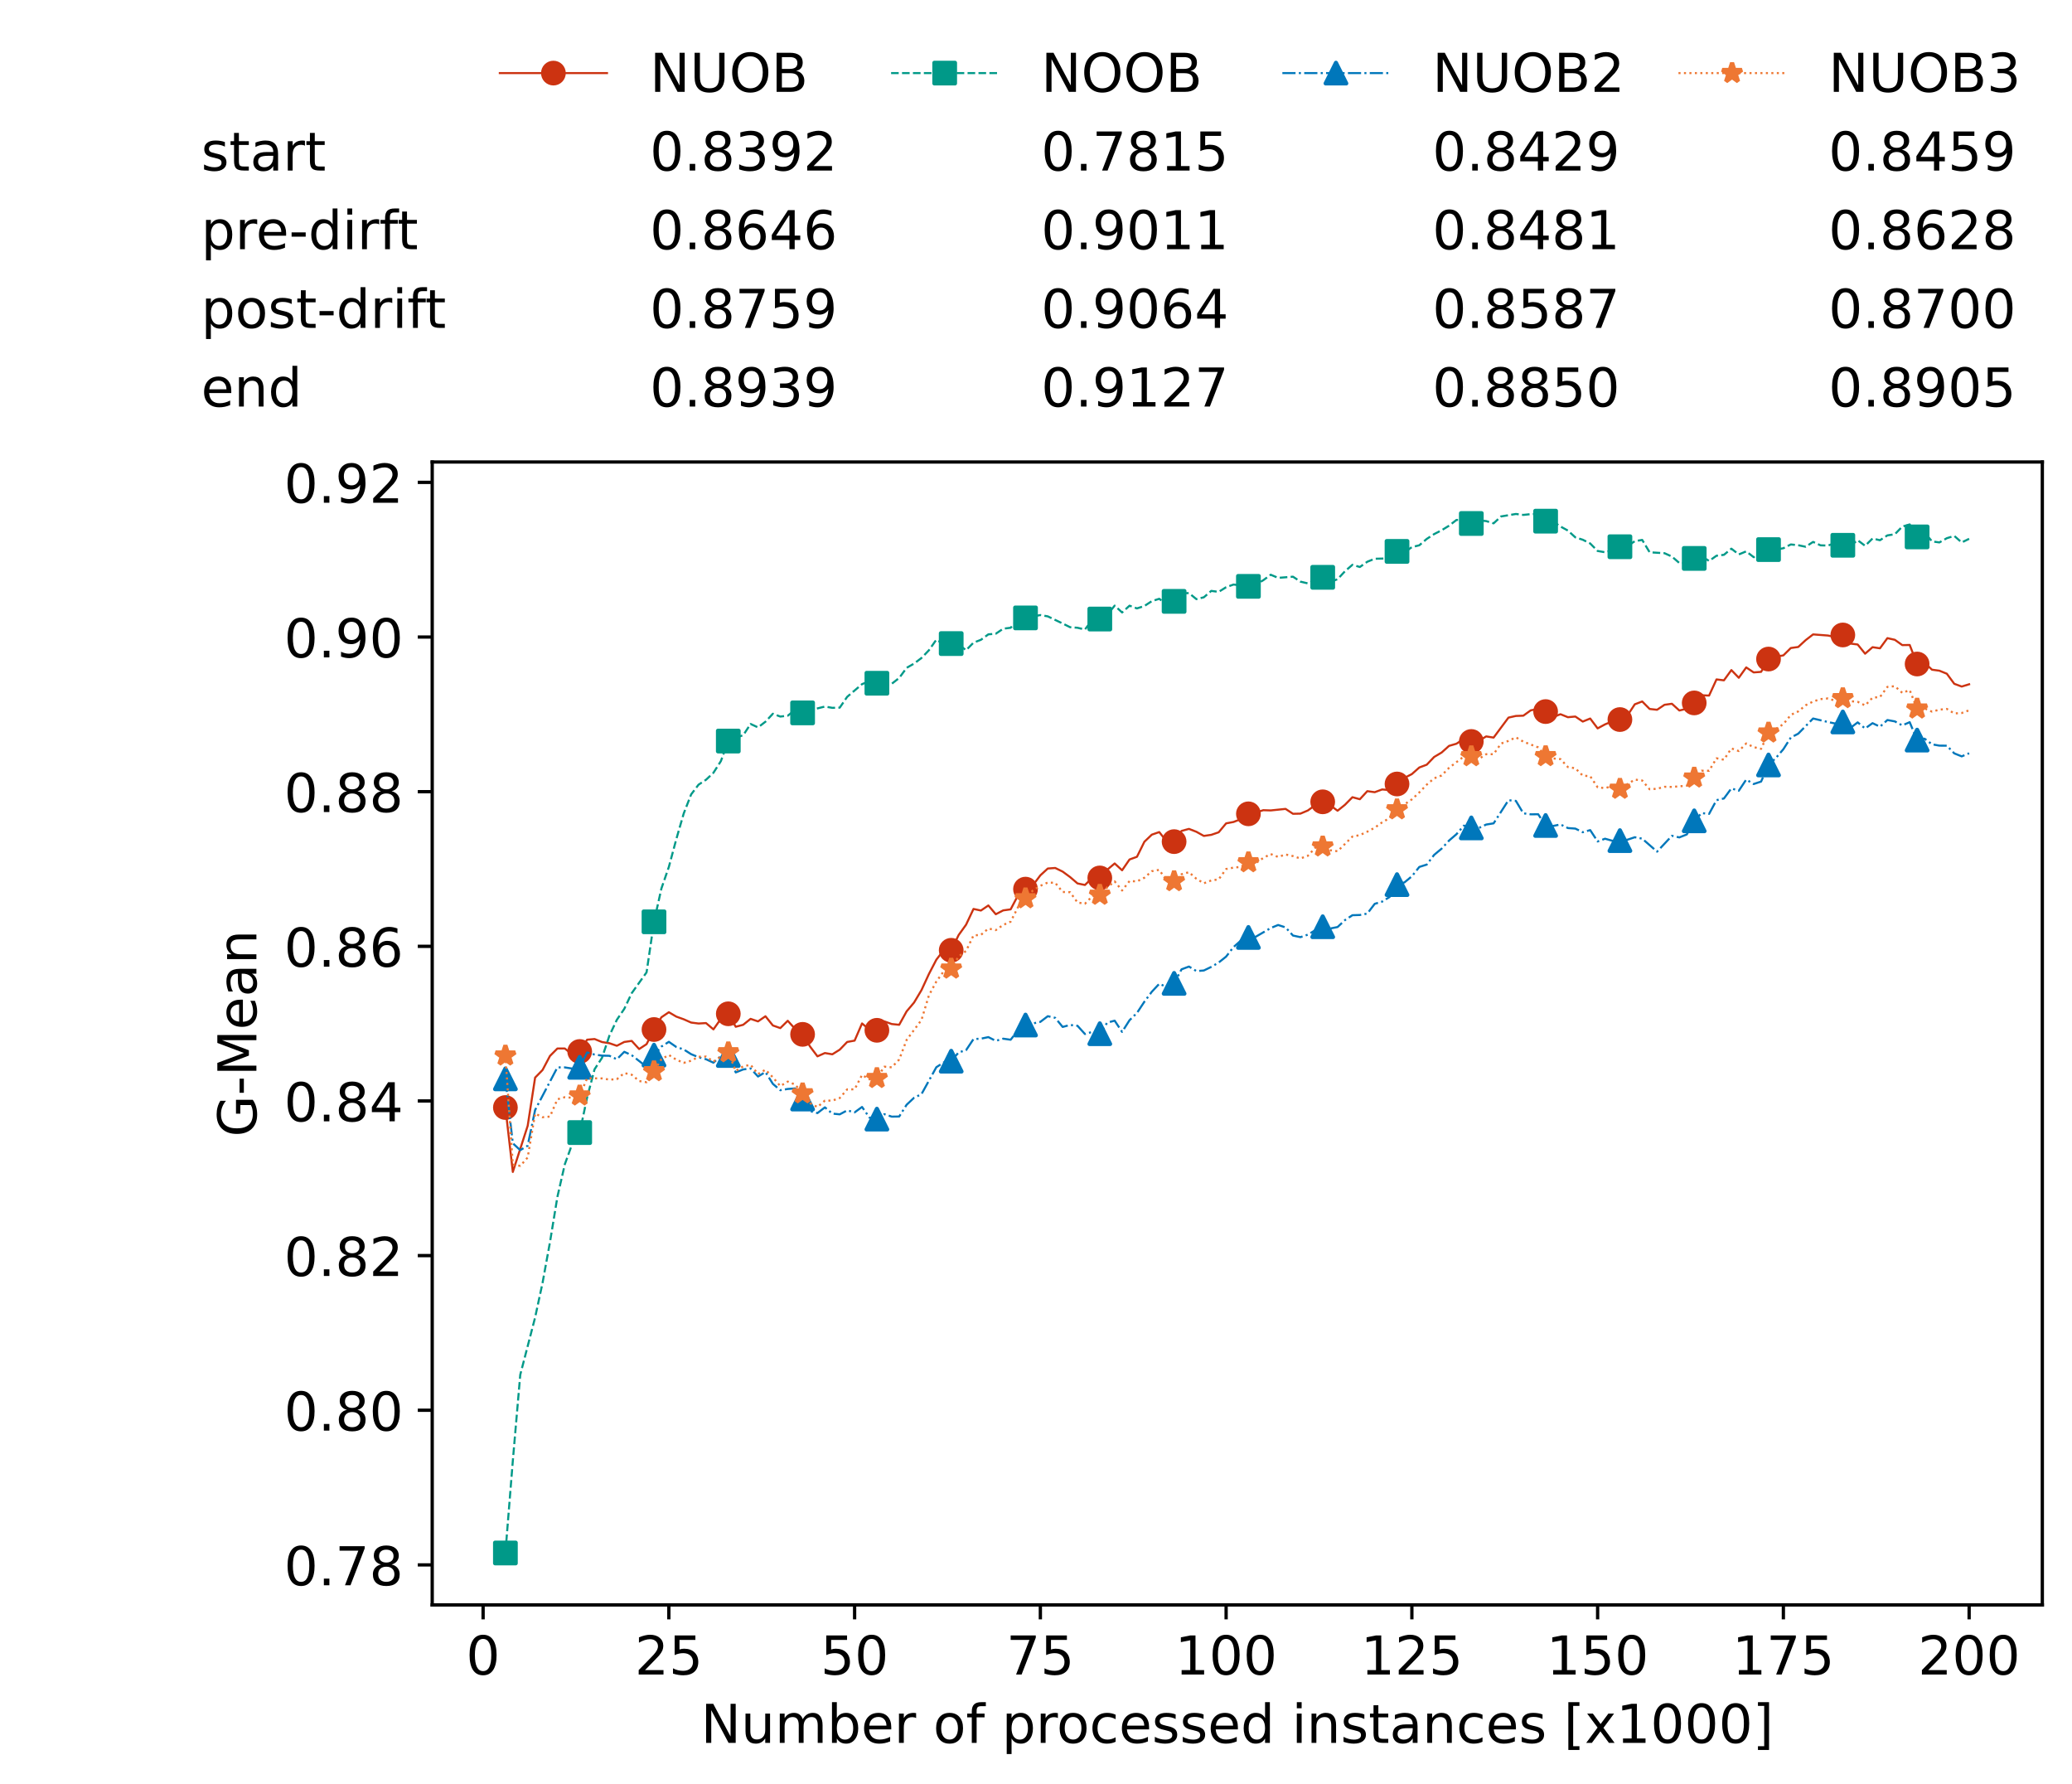 <?xml version="1.0" encoding="utf-8" standalone="no"?>
<!DOCTYPE svg PUBLIC "-//W3C//DTD SVG 1.1//EN"
  "http://www.w3.org/Graphics/SVG/1.1/DTD/svg11.dtd">
<!-- Created with matplotlib (https://matplotlib.org/) -->
<svg height="432.615pt" version="1.1" viewBox="0 0 502.65 432.615" width="502.65pt" xmlns="http://www.w3.org/2000/svg" xmlns:xlink="http://www.w3.org/1999/xlink">
 <defs>
  <style type="text/css">*{stroke-linecap:butt;stroke-linejoin:round;}</style>
 </defs>
 <g id="figure_1">
  <g id="patch_1">
   <path d="M 0 432.615 
L 502.65 432.615 
L 502.65 0 
L 0 0 
z
" style="fill:#ffffff;"/>
  </g>
  <g id="axes_1">
   <g id="patch_2">
    <path d="M 104.85 389.252 
L 495.45 389.252 
L 495.45 112.052 
L 104.85 112.052 
z
" style="fill:#ffffff;"/>
   </g>
   <g id="matplotlib.axis_1">
    <g id="xtick_1">
     <g id="line2d_1">
      <defs>
       <path d="M 0 0 
L 0 3.5 
" id="mee6fea4679" style="stroke:#000000;stroke-width:0.8;"/>
      </defs>
      <g>
       <use style="stroke:#000000;stroke-width:0.8;" x="117.197" xlink:href="#mee6fea4679" y="389.252"/>
      </g>
     </g>
     <g id="text_1">
      <!-- 0 -->
      <g transform="translate(113.061 406.13)scale(0.13 -0.13)">
       <defs>
        <path d="M 31.781 66.406 
Q 24.172 66.406 20.328 58.906 
Q 16.5 51.422 16.5 36.375 
Q 16.5 21.391 20.328 13.891 
Q 24.172 6.391 31.781 6.391 
Q 39.453 6.391 43.281 13.891 
Q 47.125 21.391 47.125 36.375 
Q 47.125 51.422 43.281 58.906 
Q 39.453 66.406 31.781 66.406 
z
M 31.781 74.219 
Q 44.047 74.219 50.516 64.516 
Q 56.984 54.828 56.984 36.375 
Q 56.984 17.969 50.516 8.266 
Q 44.047 -1.422 31.781 -1.422 
Q 19.531 -1.422 13.062 8.266 
Q 6.594 17.969 6.594 36.375 
Q 6.594 54.828 13.062 64.516 
Q 19.531 74.219 31.781 74.219 
z
" id="DejaVuSans-48"/>
       </defs>
       <use xlink:href="#DejaVuSans-48"/>
      </g>
     </g>
    </g>
    <g id="xtick_2">
     <g id="line2d_2">
      <g>
       <use style="stroke:#000000;stroke-width:0.8;" x="162.259" xlink:href="#mee6fea4679" y="389.252"/>
      </g>
     </g>
     <g id="text_2">
      <!-- 25 -->
      <g transform="translate(153.988 406.13)scale(0.13 -0.13)">
       <defs>
        <path d="M 19.188 8.297 
L 53.609 8.297 
L 53.609 0 
L 7.328 0 
L 7.328 8.297 
Q 12.938 14.109 22.625 23.891 
Q 32.328 33.688 34.812 36.531 
Q 39.547 41.844 41.422 45.531 
Q 43.312 49.219 43.312 52.781 
Q 43.312 58.594 39.234 62.25 
Q 35.156 65.922 28.609 65.922 
Q 23.969 65.922 18.812 64.312 
Q 13.672 62.703 7.812 59.422 
L 7.812 69.391 
Q 13.766 71.781 18.938 73 
Q 24.125 74.219 28.422 74.219 
Q 39.75 74.219 46.484 68.547 
Q 53.219 62.891 53.219 53.422 
Q 53.219 48.922 51.531 44.891 
Q 49.859 40.875 45.406 35.406 
Q 44.188 33.984 37.641 27.219 
Q 31.109 20.453 19.188 8.297 
z
" id="DejaVuSans-50"/>
        <path d="M 10.797 72.906 
L 49.516 72.906 
L 49.516 64.594 
L 19.828 64.594 
L 19.828 46.734 
Q 21.969 47.469 24.109 47.828 
Q 26.266 48.188 28.422 48.188 
Q 40.625 48.188 47.75 41.5 
Q 54.891 34.812 54.891 23.391 
Q 54.891 11.625 47.562 5.094 
Q 40.234 -1.422 26.906 -1.422 
Q 22.312 -1.422 17.547 -0.641 
Q 12.797 0.141 7.719 1.703 
L 7.719 11.625 
Q 12.109 9.234 16.797 8.062 
Q 21.484 6.891 26.703 6.891 
Q 35.156 6.891 40.078 11.328 
Q 45.016 15.766 45.016 23.391 
Q 45.016 31 40.078 35.438 
Q 35.156 39.891 26.703 39.891 
Q 22.75 39.891 18.812 39.016 
Q 14.891 38.141 10.797 36.281 
z
" id="DejaVuSans-53"/>
       </defs>
       <use xlink:href="#DejaVuSans-50"/>
       <use x="63.623" xlink:href="#DejaVuSans-53"/>
      </g>
     </g>
    </g>
    <g id="xtick_3">
     <g id="line2d_3">
      <g>
       <use style="stroke:#000000;stroke-width:0.8;" x="207.322" xlink:href="#mee6fea4679" y="389.252"/>
      </g>
     </g>
     <g id="text_3">
      <!-- 50 -->
      <g transform="translate(199.05 406.13)scale(0.13 -0.13)">
       <use xlink:href="#DejaVuSans-53"/>
       <use x="63.623" xlink:href="#DejaVuSans-48"/>
      </g>
     </g>
    </g>
    <g id="xtick_4">
     <g id="line2d_4">
      <g>
       <use style="stroke:#000000;stroke-width:0.8;" x="252.384" xlink:href="#mee6fea4679" y="389.252"/>
      </g>
     </g>
     <g id="text_4">
      <!-- 75 -->
      <g transform="translate(244.113 406.13)scale(0.13 -0.13)">
       <defs>
        <path d="M 8.203 72.906 
L 55.078 72.906 
L 55.078 68.703 
L 28.609 0 
L 18.312 0 
L 43.219 64.594 
L 8.203 64.594 
z
" id="DejaVuSans-55"/>
       </defs>
       <use xlink:href="#DejaVuSans-55"/>
       <use x="63.623" xlink:href="#DejaVuSans-53"/>
      </g>
     </g>
    </g>
    <g id="xtick_5">
     <g id="line2d_5">
      <g>
       <use style="stroke:#000000;stroke-width:0.8;" x="297.446" xlink:href="#mee6fea4679" y="389.252"/>
      </g>
     </g>
     <g id="text_5">
      <!-- 100 -->
      <g transform="translate(285.039 406.13)scale(0.13 -0.13)">
       <defs>
        <path d="M 12.406 8.297 
L 28.516 8.297 
L 28.516 63.922 
L 10.984 60.406 
L 10.984 69.391 
L 28.422 72.906 
L 38.281 72.906 
L 38.281 8.297 
L 54.391 8.297 
L 54.391 0 
L 12.406 0 
z
" id="DejaVuSans-49"/>
       </defs>
       <use xlink:href="#DejaVuSans-49"/>
       <use x="63.623" xlink:href="#DejaVuSans-48"/>
       <use x="127.246" xlink:href="#DejaVuSans-48"/>
      </g>
     </g>
    </g>
    <g id="xtick_6">
     <g id="line2d_6">
      <g>
       <use style="stroke:#000000;stroke-width:0.8;" x="342.509" xlink:href="#mee6fea4679" y="389.252"/>
      </g>
     </g>
     <g id="text_6">
      <!-- 125 -->
      <g transform="translate(330.102 406.13)scale(0.13 -0.13)">
       <use xlink:href="#DejaVuSans-49"/>
       <use x="63.623" xlink:href="#DejaVuSans-50"/>
       <use x="127.246" xlink:href="#DejaVuSans-53"/>
      </g>
     </g>
    </g>
    <g id="xtick_7">
     <g id="line2d_7">
      <g>
       <use style="stroke:#000000;stroke-width:0.8;" x="387.571" xlink:href="#mee6fea4679" y="389.252"/>
      </g>
     </g>
     <g id="text_7">
      <!-- 150 -->
      <g transform="translate(375.164 406.13)scale(0.13 -0.13)">
       <use xlink:href="#DejaVuSans-49"/>
       <use x="63.623" xlink:href="#DejaVuSans-53"/>
       <use x="127.246" xlink:href="#DejaVuSans-48"/>
      </g>
     </g>
    </g>
    <g id="xtick_8">
     <g id="line2d_8">
      <g>
       <use style="stroke:#000000;stroke-width:0.8;" x="432.633" xlink:href="#mee6fea4679" y="389.252"/>
      </g>
     </g>
     <g id="text_8">
      <!-- 175 -->
      <g transform="translate(420.226 406.13)scale(0.13 -0.13)">
       <use xlink:href="#DejaVuSans-49"/>
       <use x="63.623" xlink:href="#DejaVuSans-55"/>
       <use x="127.246" xlink:href="#DejaVuSans-53"/>
      </g>
     </g>
    </g>
    <g id="xtick_9">
     <g id="line2d_9">
      <g>
       <use style="stroke:#000000;stroke-width:0.8;" x="477.695" xlink:href="#mee6fea4679" y="389.252"/>
      </g>
     </g>
     <g id="text_9">
      <!-- 200 -->
      <g transform="translate(465.289 406.13)scale(0.13 -0.13)">
       <use xlink:href="#DejaVuSans-50"/>
       <use x="63.623" xlink:href="#DejaVuSans-48"/>
       <use x="127.246" xlink:href="#DejaVuSans-48"/>
      </g>
     </g>
    </g>
    <g id="text_10">
     <!-- Number of processed instances [x1000] -->
     <g transform="translate(170.025 422.711)scale(0.13 -0.13)">
      <defs>
       <path d="M 9.812 72.906 
L 23.094 72.906 
L 55.422 11.922 
L 55.422 72.906 
L 64.984 72.906 
L 64.984 0 
L 51.703 0 
L 19.391 60.984 
L 19.391 0 
L 9.812 0 
z
" id="DejaVuSans-78"/>
       <path d="M 8.5 21.578 
L 8.5 54.688 
L 17.484 54.688 
L 17.484 21.922 
Q 17.484 14.156 20.5 10.266 
Q 23.531 6.391 29.594 6.391 
Q 36.859 6.391 41.078 11.031 
Q 45.312 15.672 45.312 23.688 
L 45.312 54.688 
L 54.297 54.688 
L 54.297 0 
L 45.312 0 
L 45.312 8.406 
Q 42.047 3.422 37.719 1 
Q 33.406 -1.422 27.688 -1.422 
Q 18.266 -1.422 13.375 4.438 
Q 8.5 10.297 8.5 21.578 
z
M 31.109 56 
z
" id="DejaVuSans-117"/>
       <path d="M 52 44.188 
Q 55.375 50.25 60.062 53.125 
Q 64.75 56 71.094 56 
Q 79.641 56 84.281 50.016 
Q 88.922 44.047 88.922 33.016 
L 88.922 0 
L 79.891 0 
L 79.891 32.719 
Q 79.891 40.578 77.094 44.375 
Q 74.312 48.188 68.609 48.188 
Q 61.625 48.188 57.562 43.547 
Q 53.516 38.922 53.516 30.906 
L 53.516 0 
L 44.484 0 
L 44.484 32.719 
Q 44.484 40.625 41.703 44.406 
Q 38.922 48.188 33.109 48.188 
Q 26.219 48.188 22.156 43.531 
Q 18.109 38.875 18.109 30.906 
L 18.109 0 
L 9.078 0 
L 9.078 54.688 
L 18.109 54.688 
L 18.109 46.188 
Q 21.188 51.219 25.484 53.609 
Q 29.781 56 35.688 56 
Q 41.656 56 45.828 52.969 
Q 50 49.953 52 44.188 
z
" id="DejaVuSans-109"/>
       <path d="M 48.688 27.297 
Q 48.688 37.203 44.609 42.844 
Q 40.531 48.484 33.406 48.484 
Q 26.266 48.484 22.188 42.844 
Q 18.109 37.203 18.109 27.297 
Q 18.109 17.391 22.188 11.75 
Q 26.266 6.109 33.406 6.109 
Q 40.531 6.109 44.609 11.75 
Q 48.688 17.391 48.688 27.297 
z
M 18.109 46.391 
Q 20.953 51.266 25.266 53.625 
Q 29.594 56 35.594 56 
Q 45.562 56 51.781 48.094 
Q 58.016 40.188 58.016 27.297 
Q 58.016 14.406 51.781 6.484 
Q 45.562 -1.422 35.594 -1.422 
Q 29.594 -1.422 25.266 0.953 
Q 20.953 3.328 18.109 8.203 
L 18.109 0 
L 9.078 0 
L 9.078 75.984 
L 18.109 75.984 
z
" id="DejaVuSans-98"/>
       <path d="M 56.203 29.594 
L 56.203 25.203 
L 14.891 25.203 
Q 15.484 15.922 20.484 11.062 
Q 25.484 6.203 34.422 6.203 
Q 39.594 6.203 44.453 7.469 
Q 49.312 8.734 54.109 11.281 
L 54.109 2.781 
Q 49.266 0.734 44.188 -0.344 
Q 39.109 -1.422 33.891 -1.422 
Q 20.797 -1.422 13.156 6.188 
Q 5.516 13.812 5.516 26.812 
Q 5.516 40.234 12.766 48.109 
Q 20.016 56 32.328 56 
Q 43.359 56 49.781 48.891 
Q 56.203 41.797 56.203 29.594 
z
M 47.219 32.234 
Q 47.125 39.594 43.094 43.984 
Q 39.062 48.391 32.422 48.391 
Q 24.906 48.391 20.391 44.141 
Q 15.875 39.891 15.188 32.172 
z
" id="DejaVuSans-101"/>
       <path d="M 41.109 46.297 
Q 39.594 47.172 37.812 47.578 
Q 36.031 48 33.891 48 
Q 26.266 48 22.188 43.047 
Q 18.109 38.094 18.109 28.812 
L 18.109 0 
L 9.078 0 
L 9.078 54.688 
L 18.109 54.688 
L 18.109 46.188 
Q 20.953 51.172 25.484 53.578 
Q 30.031 56 36.531 56 
Q 37.453 56 38.578 55.875 
Q 39.703 55.766 41.062 55.516 
z
" id="DejaVuSans-114"/>
       <path id="DejaVuSans-32"/>
       <path d="M 30.609 48.391 
Q 23.391 48.391 19.188 42.75 
Q 14.984 37.109 14.984 27.297 
Q 14.984 17.484 19.156 11.844 
Q 23.344 6.203 30.609 6.203 
Q 37.797 6.203 41.984 11.859 
Q 46.188 17.531 46.188 27.297 
Q 46.188 37.016 41.984 42.703 
Q 37.797 48.391 30.609 48.391 
z
M 30.609 56 
Q 42.328 56 49.016 48.375 
Q 55.719 40.766 55.719 27.297 
Q 55.719 13.875 49.016 6.219 
Q 42.328 -1.422 30.609 -1.422 
Q 18.844 -1.422 12.172 6.219 
Q 5.516 13.875 5.516 27.297 
Q 5.516 40.766 12.172 48.375 
Q 18.844 56 30.609 56 
z
" id="DejaVuSans-111"/>
       <path d="M 37.109 75.984 
L 37.109 68.5 
L 28.516 68.5 
Q 23.688 68.5 21.797 66.547 
Q 19.922 64.594 19.922 59.516 
L 19.922 54.688 
L 34.719 54.688 
L 34.719 47.703 
L 19.922 47.703 
L 19.922 0 
L 10.891 0 
L 10.891 47.703 
L 2.297 47.703 
L 2.297 54.688 
L 10.891 54.688 
L 10.891 58.5 
Q 10.891 67.625 15.141 71.797 
Q 19.391 75.984 28.609 75.984 
z
" id="DejaVuSans-102"/>
       <path d="M 18.109 8.203 
L 18.109 -20.797 
L 9.078 -20.797 
L 9.078 54.688 
L 18.109 54.688 
L 18.109 46.391 
Q 20.953 51.266 25.266 53.625 
Q 29.594 56 35.594 56 
Q 45.562 56 51.781 48.094 
Q 58.016 40.188 58.016 27.297 
Q 58.016 14.406 51.781 6.484 
Q 45.562 -1.422 35.594 -1.422 
Q 29.594 -1.422 25.266 0.953 
Q 20.953 3.328 18.109 8.203 
z
M 48.688 27.297 
Q 48.688 37.203 44.609 42.844 
Q 40.531 48.484 33.406 48.484 
Q 26.266 48.484 22.188 42.844 
Q 18.109 37.203 18.109 27.297 
Q 18.109 17.391 22.188 11.75 
Q 26.266 6.109 33.406 6.109 
Q 40.531 6.109 44.609 11.75 
Q 48.688 17.391 48.688 27.297 
z
" id="DejaVuSans-112"/>
       <path d="M 48.781 52.594 
L 48.781 44.188 
Q 44.969 46.297 41.141 47.344 
Q 37.312 48.391 33.406 48.391 
Q 24.656 48.391 19.812 42.844 
Q 14.984 37.312 14.984 27.297 
Q 14.984 17.281 19.812 11.734 
Q 24.656 6.203 33.406 6.203 
Q 37.312 6.203 41.141 7.25 
Q 44.969 8.297 48.781 10.406 
L 48.781 2.094 
Q 45.016 0.344 40.984 -0.531 
Q 36.969 -1.422 32.422 -1.422 
Q 20.062 -1.422 12.781 6.344 
Q 5.516 14.109 5.516 27.297 
Q 5.516 40.672 12.859 48.328 
Q 20.219 56 33.016 56 
Q 37.156 56 41.109 55.141 
Q 45.062 54.297 48.781 52.594 
z
" id="DejaVuSans-99"/>
       <path d="M 44.281 53.078 
L 44.281 44.578 
Q 40.484 46.531 36.375 47.5 
Q 32.281 48.484 27.875 48.484 
Q 21.188 48.484 17.844 46.438 
Q 14.5 44.391 14.5 40.281 
Q 14.5 37.156 16.891 35.375 
Q 19.281 33.594 26.516 31.984 
L 29.594 31.297 
Q 39.156 29.25 43.188 25.516 
Q 47.219 21.781 47.219 15.094 
Q 47.219 7.469 41.188 3.016 
Q 35.156 -1.422 24.609 -1.422 
Q 20.219 -1.422 15.453 -0.562 
Q 10.688 0.297 5.422 2 
L 5.422 11.281 
Q 10.406 8.688 15.234 7.391 
Q 20.062 6.109 24.812 6.109 
Q 31.156 6.109 34.562 8.281 
Q 37.984 10.453 37.984 14.406 
Q 37.984 18.062 35.516 20.016 
Q 33.062 21.969 24.703 23.781 
L 21.578 24.516 
Q 13.234 26.266 9.516 29.906 
Q 5.812 33.547 5.812 39.891 
Q 5.812 47.609 11.281 51.797 
Q 16.75 56 26.812 56 
Q 31.781 56 36.172 55.266 
Q 40.578 54.547 44.281 53.078 
z
" id="DejaVuSans-115"/>
       <path d="M 45.406 46.391 
L 45.406 75.984 
L 54.391 75.984 
L 54.391 0 
L 45.406 0 
L 45.406 8.203 
Q 42.578 3.328 38.25 0.953 
Q 33.938 -1.422 27.875 -1.422 
Q 17.969 -1.422 11.734 6.484 
Q 5.516 14.406 5.516 27.297 
Q 5.516 40.188 11.734 48.094 
Q 17.969 56 27.875 56 
Q 33.938 56 38.25 53.625 
Q 42.578 51.266 45.406 46.391 
z
M 14.797 27.297 
Q 14.797 17.391 18.875 11.75 
Q 22.953 6.109 30.078 6.109 
Q 37.203 6.109 41.297 11.75 
Q 45.406 17.391 45.406 27.297 
Q 45.406 37.203 41.297 42.844 
Q 37.203 48.484 30.078 48.484 
Q 22.953 48.484 18.875 42.844 
Q 14.797 37.203 14.797 27.297 
z
" id="DejaVuSans-100"/>
       <path d="M 9.422 54.688 
L 18.406 54.688 
L 18.406 0 
L 9.422 0 
z
M 9.422 75.984 
L 18.406 75.984 
L 18.406 64.594 
L 9.422 64.594 
z
" id="DejaVuSans-105"/>
       <path d="M 54.891 33.016 
L 54.891 0 
L 45.906 0 
L 45.906 32.719 
Q 45.906 40.484 42.875 44.328 
Q 39.844 48.188 33.797 48.188 
Q 26.516 48.188 22.312 43.547 
Q 18.109 38.922 18.109 30.906 
L 18.109 0 
L 9.078 0 
L 9.078 54.688 
L 18.109 54.688 
L 18.109 46.188 
Q 21.344 51.125 25.703 53.562 
Q 30.078 56 35.797 56 
Q 45.219 56 50.047 50.172 
Q 54.891 44.344 54.891 33.016 
z
" id="DejaVuSans-110"/>
       <path d="M 18.312 70.219 
L 18.312 54.688 
L 36.812 54.688 
L 36.812 47.703 
L 18.312 47.703 
L 18.312 18.016 
Q 18.312 11.328 20.141 9.422 
Q 21.969 7.516 27.594 7.516 
L 36.812 7.516 
L 36.812 0 
L 27.594 0 
Q 17.188 0 13.234 3.875 
Q 9.281 7.766 9.281 18.016 
L 9.281 47.703 
L 2.688 47.703 
L 2.688 54.688 
L 9.281 54.688 
L 9.281 70.219 
z
" id="DejaVuSans-116"/>
       <path d="M 34.281 27.484 
Q 23.391 27.484 19.188 25 
Q 14.984 22.516 14.984 16.5 
Q 14.984 11.719 18.141 8.906 
Q 21.297 6.109 26.703 6.109 
Q 34.188 6.109 38.703 11.406 
Q 43.219 16.703 43.219 25.484 
L 43.219 27.484 
z
M 52.203 31.203 
L 52.203 0 
L 43.219 0 
L 43.219 8.297 
Q 40.141 3.328 35.547 0.953 
Q 30.953 -1.422 24.312 -1.422 
Q 15.922 -1.422 10.953 3.297 
Q 6 8.016 6 15.922 
Q 6 25.141 12.172 29.828 
Q 18.359 34.516 30.609 34.516 
L 43.219 34.516 
L 43.219 35.406 
Q 43.219 41.609 39.141 45 
Q 35.062 48.391 27.688 48.391 
Q 23 48.391 18.547 47.266 
Q 14.109 46.141 10.016 43.891 
L 10.016 52.203 
Q 14.938 54.109 19.578 55.047 
Q 24.219 56 28.609 56 
Q 40.484 56 46.344 49.844 
Q 52.203 43.703 52.203 31.203 
z
" id="DejaVuSans-97"/>
       <path d="M 8.594 75.984 
L 29.297 75.984 
L 29.297 69 
L 17.578 69 
L 17.578 -6.203 
L 29.297 -6.203 
L 29.297 -13.188 
L 8.594 -13.188 
z
" id="DejaVuSans-91"/>
       <path d="M 54.891 54.688 
L 35.109 28.078 
L 55.906 0 
L 45.312 0 
L 29.391 21.484 
L 13.484 0 
L 2.875 0 
L 24.125 28.609 
L 4.688 54.688 
L 15.281 54.688 
L 29.781 35.203 
L 44.281 54.688 
z
" id="DejaVuSans-120"/>
       <path d="M 30.422 75.984 
L 30.422 -13.188 
L 9.719 -13.188 
L 9.719 -6.203 
L 21.391 -6.203 
L 21.391 69 
L 9.719 69 
L 9.719 75.984 
z
" id="DejaVuSans-93"/>
      </defs>
      <use xlink:href="#DejaVuSans-78"/>
      <use x="74.805" xlink:href="#DejaVuSans-117"/>
      <use x="138.184" xlink:href="#DejaVuSans-109"/>
      <use x="235.596" xlink:href="#DejaVuSans-98"/>
      <use x="299.072" xlink:href="#DejaVuSans-101"/>
      <use x="360.596" xlink:href="#DejaVuSans-114"/>
      <use x="401.709" xlink:href="#DejaVuSans-32"/>
      <use x="433.496" xlink:href="#DejaVuSans-111"/>
      <use x="494.678" xlink:href="#DejaVuSans-102"/>
      <use x="529.883" xlink:href="#DejaVuSans-32"/>
      <use x="561.67" xlink:href="#DejaVuSans-112"/>
      <use x="625.146" xlink:href="#DejaVuSans-114"/>
      <use x="664.01" xlink:href="#DejaVuSans-111"/>
      <use x="725.191" xlink:href="#DejaVuSans-99"/>
      <use x="780.172" xlink:href="#DejaVuSans-101"/>
      <use x="841.695" xlink:href="#DejaVuSans-115"/>
      <use x="893.795" xlink:href="#DejaVuSans-115"/>
      <use x="945.895" xlink:href="#DejaVuSans-101"/>
      <use x="1007.418" xlink:href="#DejaVuSans-100"/>
      <use x="1070.895" xlink:href="#DejaVuSans-32"/>
      <use x="1102.682" xlink:href="#DejaVuSans-105"/>
      <use x="1130.465" xlink:href="#DejaVuSans-110"/>
      <use x="1193.844" xlink:href="#DejaVuSans-115"/>
      <use x="1245.943" xlink:href="#DejaVuSans-116"/>
      <use x="1285.152" xlink:href="#DejaVuSans-97"/>
      <use x="1346.432" xlink:href="#DejaVuSans-110"/>
      <use x="1409.811" xlink:href="#DejaVuSans-99"/>
      <use x="1464.791" xlink:href="#DejaVuSans-101"/>
      <use x="1526.314" xlink:href="#DejaVuSans-115"/>
      <use x="1578.414" xlink:href="#DejaVuSans-32"/>
      <use x="1610.201" xlink:href="#DejaVuSans-91"/>
      <use x="1649.215" xlink:href="#DejaVuSans-120"/>
      <use x="1708.395" xlink:href="#DejaVuSans-49"/>
      <use x="1772.018" xlink:href="#DejaVuSans-48"/>
      <use x="1835.641" xlink:href="#DejaVuSans-48"/>
      <use x="1899.264" xlink:href="#DejaVuSans-48"/>
      <use x="1962.887" xlink:href="#DejaVuSans-93"/>
     </g>
    </g>
   </g>
   <g id="matplotlib.axis_2">
    <g id="ytick_1">
     <g id="line2d_10">
      <defs>
       <path d="M 0 0 
L -3.5 0 
" id="m6d212214b8" style="stroke:#000000;stroke-width:0.8;"/>
      </defs>
      <g>
       <use style="stroke:#000000;stroke-width:0.8;" x="104.85" xlink:href="#m6d212214b8" y="379.541"/>
      </g>
     </g>
     <g id="text_11">
      <!-- 0.78 -->
      <g transform="translate(68.905 384.48)scale(0.13 -0.13)">
       <defs>
        <path d="M 10.688 12.406 
L 21 12.406 
L 21 0 
L 10.688 0 
z
" id="DejaVuSans-46"/>
        <path d="M 31.781 34.625 
Q 24.75 34.625 20.719 30.859 
Q 16.703 27.094 16.703 20.516 
Q 16.703 13.922 20.719 10.156 
Q 24.75 6.391 31.781 6.391 
Q 38.812 6.391 42.859 10.172 
Q 46.922 13.969 46.922 20.516 
Q 46.922 27.094 42.891 30.859 
Q 38.875 34.625 31.781 34.625 
z
M 21.922 38.812 
Q 15.578 40.375 12.031 44.719 
Q 8.5 49.078 8.5 55.328 
Q 8.5 64.062 14.719 69.141 
Q 20.953 74.219 31.781 74.219 
Q 42.672 74.219 48.875 69.141 
Q 55.078 64.062 55.078 55.328 
Q 55.078 49.078 51.531 44.719 
Q 48 40.375 41.703 38.812 
Q 48.828 37.156 52.797 32.312 
Q 56.781 27.484 56.781 20.516 
Q 56.781 9.906 50.312 4.234 
Q 43.844 -1.422 31.781 -1.422 
Q 19.734 -1.422 13.25 4.234 
Q 6.781 9.906 6.781 20.516 
Q 6.781 27.484 10.781 32.312 
Q 14.797 37.156 21.922 38.812 
z
M 18.312 54.391 
Q 18.312 48.734 21.844 45.562 
Q 25.391 42.391 31.781 42.391 
Q 38.141 42.391 41.719 45.562 
Q 45.312 48.734 45.312 54.391 
Q 45.312 60.062 41.719 63.234 
Q 38.141 66.406 31.781 66.406 
Q 25.391 66.406 21.844 63.234 
Q 18.312 60.062 18.312 54.391 
z
" id="DejaVuSans-56"/>
       </defs>
       <use xlink:href="#DejaVuSans-48"/>
       <use x="63.623" xlink:href="#DejaVuSans-46"/>
       <use x="95.41" xlink:href="#DejaVuSans-55"/>
       <use x="159.033" xlink:href="#DejaVuSans-56"/>
      </g>
     </g>
    </g>
    <g id="ytick_2">
     <g id="line2d_11">
      <g>
       <use style="stroke:#000000;stroke-width:0.8;" x="104.85" xlink:href="#m6d212214b8" y="342.034"/>
      </g>
     </g>
     <g id="text_12">
      <!-- 0.80 -->
      <g transform="translate(68.905 346.973)scale(0.13 -0.13)">
       <use xlink:href="#DejaVuSans-48"/>
       <use x="63.623" xlink:href="#DejaVuSans-46"/>
       <use x="95.41" xlink:href="#DejaVuSans-56"/>
       <use x="159.033" xlink:href="#DejaVuSans-48"/>
      </g>
     </g>
    </g>
    <g id="ytick_3">
     <g id="line2d_12">
      <g>
       <use style="stroke:#000000;stroke-width:0.8;" x="104.85" xlink:href="#m6d212214b8" y="304.528"/>
      </g>
     </g>
     <g id="text_13">
      <!-- 0.82 -->
      <g transform="translate(68.905 309.467)scale(0.13 -0.13)">
       <use xlink:href="#DejaVuSans-48"/>
       <use x="63.623" xlink:href="#DejaVuSans-46"/>
       <use x="95.41" xlink:href="#DejaVuSans-56"/>
       <use x="159.033" xlink:href="#DejaVuSans-50"/>
      </g>
     </g>
    </g>
    <g id="ytick_4">
     <g id="line2d_13">
      <g>
       <use style="stroke:#000000;stroke-width:0.8;" x="104.85" xlink:href="#m6d212214b8" y="267.021"/>
      </g>
     </g>
     <g id="text_14">
      <!-- 0.84 -->
      <g transform="translate(68.905 271.96)scale(0.13 -0.13)">
       <defs>
        <path d="M 37.797 64.312 
L 12.891 25.391 
L 37.797 25.391 
z
M 35.203 72.906 
L 47.609 72.906 
L 47.609 25.391 
L 58.016 25.391 
L 58.016 17.188 
L 47.609 17.188 
L 47.609 0 
L 37.797 0 
L 37.797 17.188 
L 4.891 17.188 
L 4.891 26.703 
z
" id="DejaVuSans-52"/>
       </defs>
       <use xlink:href="#DejaVuSans-48"/>
       <use x="63.623" xlink:href="#DejaVuSans-46"/>
       <use x="95.41" xlink:href="#DejaVuSans-56"/>
       <use x="159.033" xlink:href="#DejaVuSans-52"/>
      </g>
     </g>
    </g>
    <g id="ytick_5">
     <g id="line2d_14">
      <g>
       <use style="stroke:#000000;stroke-width:0.8;" x="104.85" xlink:href="#m6d212214b8" y="229.514"/>
      </g>
     </g>
     <g id="text_15">
      <!-- 0.86 -->
      <g transform="translate(68.905 234.453)scale(0.13 -0.13)">
       <defs>
        <path d="M 33.016 40.375 
Q 26.375 40.375 22.484 35.828 
Q 18.609 31.297 18.609 23.391 
Q 18.609 15.531 22.484 10.953 
Q 26.375 6.391 33.016 6.391 
Q 39.656 6.391 43.531 10.953 
Q 47.406 15.531 47.406 23.391 
Q 47.406 31.297 43.531 35.828 
Q 39.656 40.375 33.016 40.375 
z
M 52.594 71.297 
L 52.594 62.312 
Q 48.875 64.062 45.094 64.984 
Q 41.312 65.922 37.594 65.922 
Q 27.828 65.922 22.672 59.328 
Q 17.531 52.734 16.797 39.406 
Q 19.672 43.656 24.016 45.922 
Q 28.375 48.188 33.594 48.188 
Q 44.578 48.188 50.953 41.516 
Q 57.328 34.859 57.328 23.391 
Q 57.328 12.156 50.688 5.359 
Q 44.047 -1.422 33.016 -1.422 
Q 20.359 -1.422 13.672 8.266 
Q 6.984 17.969 6.984 36.375 
Q 6.984 53.656 15.188 63.938 
Q 23.391 74.219 37.203 74.219 
Q 40.922 74.219 44.703 73.484 
Q 48.484 72.75 52.594 71.297 
z
" id="DejaVuSans-54"/>
       </defs>
       <use xlink:href="#DejaVuSans-48"/>
       <use x="63.623" xlink:href="#DejaVuSans-46"/>
       <use x="95.41" xlink:href="#DejaVuSans-56"/>
       <use x="159.033" xlink:href="#DejaVuSans-54"/>
      </g>
     </g>
    </g>
    <g id="ytick_6">
     <g id="line2d_15">
      <g>
       <use style="stroke:#000000;stroke-width:0.8;" x="104.85" xlink:href="#m6d212214b8" y="192.008"/>
      </g>
     </g>
     <g id="text_16">
      <!-- 0.88 -->
      <g transform="translate(68.905 196.947)scale(0.13 -0.13)">
       <use xlink:href="#DejaVuSans-48"/>
       <use x="63.623" xlink:href="#DejaVuSans-46"/>
       <use x="95.41" xlink:href="#DejaVuSans-56"/>
       <use x="159.033" xlink:href="#DejaVuSans-56"/>
      </g>
     </g>
    </g>
    <g id="ytick_7">
     <g id="line2d_16">
      <g>
       <use style="stroke:#000000;stroke-width:0.8;" x="104.85" xlink:href="#m6d212214b8" y="154.501"/>
      </g>
     </g>
     <g id="text_17">
      <!-- 0.90 -->
      <g transform="translate(68.905 159.44)scale(0.13 -0.13)">
       <defs>
        <path d="M 10.984 1.516 
L 10.984 10.5 
Q 14.703 8.734 18.5 7.812 
Q 22.312 6.891 25.984 6.891 
Q 35.75 6.891 40.891 13.453 
Q 46.047 20.016 46.781 33.406 
Q 43.953 29.203 39.594 26.953 
Q 35.25 24.703 29.984 24.703 
Q 19.047 24.703 12.672 31.312 
Q 6.297 37.938 6.297 49.422 
Q 6.297 60.641 12.938 67.422 
Q 19.578 74.219 30.609 74.219 
Q 43.266 74.219 49.922 64.516 
Q 56.594 54.828 56.594 36.375 
Q 56.594 19.141 48.406 8.859 
Q 40.234 -1.422 26.422 -1.422 
Q 22.703 -1.422 18.891 -0.688 
Q 15.094 0.047 10.984 1.516 
z
M 30.609 32.422 
Q 37.25 32.422 41.125 36.953 
Q 45.016 41.5 45.016 49.422 
Q 45.016 57.281 41.125 61.844 
Q 37.25 66.406 30.609 66.406 
Q 23.969 66.406 20.094 61.844 
Q 16.219 57.281 16.219 49.422 
Q 16.219 41.5 20.094 36.953 
Q 23.969 32.422 30.609 32.422 
z
" id="DejaVuSans-57"/>
       </defs>
       <use xlink:href="#DejaVuSans-48"/>
       <use x="63.623" xlink:href="#DejaVuSans-46"/>
       <use x="95.41" xlink:href="#DejaVuSans-57"/>
       <use x="159.033" xlink:href="#DejaVuSans-48"/>
      </g>
     </g>
    </g>
    <g id="ytick_8">
     <g id="line2d_17">
      <g>
       <use style="stroke:#000000;stroke-width:0.8;" x="104.85" xlink:href="#m6d212214b8" y="116.994"/>
      </g>
     </g>
     <g id="text_18">
      <!-- 0.92 -->
      <g transform="translate(68.905 121.933)scale(0.13 -0.13)">
       <use xlink:href="#DejaVuSans-48"/>
       <use x="63.623" xlink:href="#DejaVuSans-46"/>
       <use x="95.41" xlink:href="#DejaVuSans-57"/>
       <use x="159.033" xlink:href="#DejaVuSans-50"/>
      </g>
     </g>
    </g>
    <g id="text_19">
     <!-- G-Mean -->
     <g transform="translate(62.201 275.744)rotate(-90)scale(0.13 -0.13)">
      <defs>
       <path d="M 59.516 10.406 
L 59.516 29.984 
L 43.406 29.984 
L 43.406 38.094 
L 69.281 38.094 
L 69.281 6.781 
Q 63.578 2.734 56.688 0.656 
Q 49.812 -1.422 42 -1.422 
Q 24.906 -1.422 15.25 8.562 
Q 5.609 18.562 5.609 36.375 
Q 5.609 54.25 15.25 64.234 
Q 24.906 74.219 42 74.219 
Q 49.125 74.219 55.547 72.453 
Q 61.969 70.703 67.391 67.281 
L 67.391 56.781 
Q 61.922 61.422 55.766 63.766 
Q 49.609 66.109 42.828 66.109 
Q 29.438 66.109 22.719 58.641 
Q 16.016 51.172 16.016 36.375 
Q 16.016 21.625 22.719 14.156 
Q 29.438 6.688 42.828 6.688 
Q 48.047 6.688 52.141 7.594 
Q 56.25 8.5 59.516 10.406 
z
" id="DejaVuSans-71"/>
       <path d="M 4.891 31.391 
L 31.203 31.391 
L 31.203 23.391 
L 4.891 23.391 
z
" id="DejaVuSans-45"/>
       <path d="M 9.812 72.906 
L 24.516 72.906 
L 43.109 23.297 
L 61.812 72.906 
L 76.516 72.906 
L 76.516 0 
L 66.891 0 
L 66.891 64.016 
L 48.094 14.016 
L 38.188 14.016 
L 19.391 64.016 
L 19.391 0 
L 9.812 0 
z
" id="DejaVuSans-77"/>
      </defs>
      <use xlink:href="#DejaVuSans-71"/>
      <use x="77.49" xlink:href="#DejaVuSans-45"/>
      <use x="113.574" xlink:href="#DejaVuSans-77"/>
      <use x="199.854" xlink:href="#DejaVuSans-101"/>
      <use x="261.377" xlink:href="#DejaVuSans-97"/>
      <use x="322.656" xlink:href="#DejaVuSans-110"/>
     </g>
    </g>
   </g>
   <g id="line2d_18"/>
   <g id="line2d_19"/>
   <g id="line2d_20"/>
   <g id="line2d_21"/>
   <g id="line2d_22"/>
   <g id="line2d_23">
    <path clip-path="url(#p901f608629)" d="M 122.605 268.612 
L 124.407 284.237 
L 128.012 273.047 
L 129.815 261.358 
L 131.617 259.514 
L 133.419 256.102 
L 135.222 254.293 
L 137.024 254.299 
L 138.827 255.758 
L 140.629 255.021 
L 142.432 252.159 
L 144.234 251.997 
L 146.037 252.729 
L 147.839 253.016 
L 149.642 253.638 
L 151.444 252.711 
L 153.247 252.456 
L 155.049 254.428 
L 156.852 253.244 
L 158.654 249.694 
L 160.457 246.718 
L 162.259 245.498 
L 164.062 246.561 
L 165.864 247.21 
L 167.667 248.006 
L 169.469 248.237 
L 171.272 248.13 
L 173.074 249.656 
L 174.877 247.103 
L 176.679 245.881 
L 178.482 249.024 
L 180.284 248.549 
L 182.087 247.108 
L 183.889 247.723 
L 185.692 246.478 
L 187.494 248.712 
L 189.297 249.349 
L 191.099 247.574 
L 192.902 249.562 
L 194.704 250.867 
L 196.507 253.811 
L 198.309 256.199 
L 200.112 255.397 
L 201.914 255.707 
L 203.717 254.579 
L 205.519 252.709 
L 207.322 252.386 
L 209.124 248.219 
L 210.927 249.741 
L 212.729 249.884 
L 214.532 247.722 
L 216.334 248.364 
L 218.137 248.547 
L 219.939 245.289 
L 221.742 243.155 
L 223.544 240.137 
L 225.347 236.232 
L 227.149 232.76 
L 228.952 230.415 
L 230.754 230.477 
L 232.557 226.781 
L 234.359 224.273 
L 236.162 220.451 
L 237.964 220.835 
L 239.767 219.606 
L 241.569 221.732 
L 243.372 220.799 
L 245.174 220.55 
L 246.976 217.126 
L 248.779 215.643 
L 250.581 214.691 
L 252.384 212.296 
L 254.186 210.644 
L 255.989 210.513 
L 257.791 211.393 
L 259.594 212.717 
L 261.396 214.263 
L 263.199 214.636 
L 265.001 212.88 
L 266.804 212.931 
L 268.606 210.933 
L 270.409 209.421 
L 272.211 211.073 
L 274.014 208.454 
L 275.816 207.803 
L 277.619 204.152 
L 279.421 202.434 
L 281.224 201.805 
L 283.026 204.07 
L 284.829 204.122 
L 286.631 201.524 
L 288.434 201.035 
L 290.236 201.736 
L 292.039 202.739 
L 293.841 202.477 
L 295.644 201.857 
L 297.446 199.695 
L 299.249 199.355 
L 301.051 198.644 
L 302.854 197.381 
L 304.656 197.08 
L 306.459 196.498 
L 308.261 196.557 
L 311.866 196.186 
L 313.669 197.371 
L 315.471 197.332 
L 317.274 196.569 
L 319.076 195.269 
L 320.879 194.469 
L 322.681 195.288 
L 324.484 196.631 
L 326.286 195.181 
L 328.089 193.35 
L 329.891 193.839 
L 331.694 191.883 
L 333.496 192.133 
L 335.299 191.469 
L 337.101 191.625 
L 340.706 188.66 
L 342.509 187.74 
L 344.311 186.142 
L 346.114 185.465 
L 347.916 183.584 
L 349.719 182.518 
L 351.521 180.903 
L 353.324 180.376 
L 355.126 179.193 
L 356.928 179.831 
L 358.731 179.696 
L 360.533 178.605 
L 362.336 178.89 
L 365.941 174.045 
L 367.743 173.641 
L 369.546 173.576 
L 371.348 172.281 
L 373.151 171.943 
L 374.953 172.581 
L 376.756 173.924 
L 378.558 173.22 
L 380.361 173.947 
L 382.163 173.784 
L 383.966 175.006 
L 385.768 174.268 
L 387.571 176.657 
L 389.373 175.68 
L 391.176 174.945 
L 392.978 174.518 
L 394.781 173.567 
L 396.583 170.82 
L 398.386 170.13 
L 400.188 171.947 
L 401.991 172.145 
L 403.793 170.937 
L 405.596 170.688 
L 407.398 172.322 
L 409.201 171.886 
L 411.003 170.482 
L 412.806 168.624 
L 414.608 168.703 
L 416.411 164.779 
L 418.213 165.003 
L 420.016 162.519 
L 421.818 164.382 
L 423.621 161.871 
L 425.423 163.082 
L 427.226 162.949 
L 429.028 159.843 
L 430.831 159.289 
L 432.633 158.947 
L 434.436 157.165 
L 436.238 156.914 
L 438.041 155.253 
L 439.843 153.864 
L 443.448 154.138 
L 445.251 154.514 
L 447.053 154.002 
L 448.856 156.082 
L 450.658 156.315 
L 452.461 158.544 
L 454.263 156.964 
L 456.066 157.234 
L 457.868 154.77 
L 459.671 155.174 
L 461.473 156.457 
L 463.276 156.428 
L 465.078 161.045 
L 466.881 160.722 
L 468.683 162.423 
L 470.485 162.668 
L 472.288 163.403 
L 474.09 165.845 
L 475.893 166.51 
L 477.695 165.959 
L 477.695 165.959 
" style="fill:none;stroke:#cc3311;stroke-linecap:square;stroke-width:0.5;"/>
    <defs>
     <path d="M 0 2.5 
C 0.663 2.5 1.299 2.237 1.768 1.768 
C 2.237 1.299 2.5 0.663 2.5 0 
C 2.5 -0.663 2.237 -1.299 1.768 -1.768 
C 1.299 -2.237 0.663 -2.5 0 -2.5 
C -0.663 -2.5 -1.299 -2.237 -1.768 -1.768 
C -2.237 -1.299 -2.5 -0.663 -2.5 0 
C -2.5 0.663 -2.237 1.299 -1.768 1.768 
C -1.299 2.237 -0.663 2.5 0 2.5 
z
" id="m1ad45887c6" style="stroke:#cc3311;"/>
    </defs>
    <g clip-path="url(#p901f608629)">
     <use style="fill:#cc3311;stroke:#cc3311;" x="122.605" xlink:href="#m1ad45887c6" y="268.612"/>
     <use style="fill:#cc3311;stroke:#cc3311;" x="140.629" xlink:href="#m1ad45887c6" y="255.021"/>
     <use style="fill:#cc3311;stroke:#cc3311;" x="158.654" xlink:href="#m1ad45887c6" y="249.694"/>
     <use style="fill:#cc3311;stroke:#cc3311;" x="176.679" xlink:href="#m1ad45887c6" y="245.881"/>
     <use style="fill:#cc3311;stroke:#cc3311;" x="194.704" xlink:href="#m1ad45887c6" y="250.867"/>
     <use style="fill:#cc3311;stroke:#cc3311;" x="212.729" xlink:href="#m1ad45887c6" y="249.884"/>
     <use style="fill:#cc3311;stroke:#cc3311;" x="230.754" xlink:href="#m1ad45887c6" y="230.477"/>
     <use style="fill:#cc3311;stroke:#cc3311;" x="248.779" xlink:href="#m1ad45887c6" y="215.643"/>
     <use style="fill:#cc3311;stroke:#cc3311;" x="266.804" xlink:href="#m1ad45887c6" y="212.931"/>
     <use style="fill:#cc3311;stroke:#cc3311;" x="284.829" xlink:href="#m1ad45887c6" y="204.122"/>
     <use style="fill:#cc3311;stroke:#cc3311;" x="302.854" xlink:href="#m1ad45887c6" y="197.381"/>
     <use style="fill:#cc3311;stroke:#cc3311;" x="320.879" xlink:href="#m1ad45887c6" y="194.469"/>
     <use style="fill:#cc3311;stroke:#cc3311;" x="338.904" xlink:href="#m1ad45887c6" y="190.142"/>
     <use style="fill:#cc3311;stroke:#cc3311;" x="356.928" xlink:href="#m1ad45887c6" y="179.831"/>
     <use style="fill:#cc3311;stroke:#cc3311;" x="374.953" xlink:href="#m1ad45887c6" y="172.581"/>
     <use style="fill:#cc3311;stroke:#cc3311;" x="392.978" xlink:href="#m1ad45887c6" y="174.518"/>
     <use style="fill:#cc3311;stroke:#cc3311;" x="411.003" xlink:href="#m1ad45887c6" y="170.482"/>
     <use style="fill:#cc3311;stroke:#cc3311;" x="429.028" xlink:href="#m1ad45887c6" y="159.843"/>
     <use style="fill:#cc3311;stroke:#cc3311;" x="447.053" xlink:href="#m1ad45887c6" y="154.002"/>
     <use style="fill:#cc3311;stroke:#cc3311;" x="465.078" xlink:href="#m1ad45887c6" y="161.045"/>
    </g>
   </g>
   <g id="line2d_24"/>
   <g id="line2d_25"/>
   <g id="line2d_26"/>
   <g id="line2d_27"/>
   <g id="line2d_28">
    <path clip-path="url(#p901f608629)" d="M 122.605 376.652 
L 124.407 354.293 
L 126.21 333.43 
L 129.815 319.526 
L 131.617 311.141 
L 133.419 301.263 
L 135.222 290.273 
L 137.024 282.368 
L 138.827 277.406 
L 140.629 274.688 
L 142.432 266.174 
L 144.234 259.339 
L 146.037 256.569 
L 147.839 251.179 
L 149.642 247.336 
L 151.444 244.683 
L 153.247 240.879 
L 156.852 235.825 
L 158.654 223.573 
L 160.457 215.472 
L 162.259 210.256 
L 164.062 203.531 
L 165.864 197.3 
L 167.667 192.665 
L 169.469 190.303 
L 171.272 189.121 
L 173.074 187.424 
L 174.877 184.601 
L 176.679 179.73 
L 178.482 178.865 
L 180.284 178.334 
L 182.087 175.584 
L 183.889 176.421 
L 185.692 175.04 
L 187.494 173.106 
L 189.297 173.791 
L 191.099 173.583 
L 192.902 172.18 
L 194.704 172.898 
L 196.507 172.253 
L 200.112 171.365 
L 201.914 171.673 
L 203.717 171.625 
L 205.519 169.005 
L 209.124 165.929 
L 210.927 165.2 
L 214.532 166.302 
L 216.334 165.836 
L 218.137 164.427 
L 219.939 161.973 
L 221.742 160.939 
L 223.544 159.584 
L 225.347 157.707 
L 227.149 155.147 
L 228.952 156.23 
L 230.754 156.09 
L 232.557 156.323 
L 234.359 157.698 
L 236.162 155.867 
L 237.964 155.175 
L 239.767 153.849 
L 241.569 153.7 
L 243.372 152.476 
L 245.174 152.256 
L 246.976 150.276 
L 248.779 149.861 
L 252.384 149.173 
L 254.186 149.49 
L 257.791 151.221 
L 259.594 152.117 
L 261.396 152.256 
L 263.199 152.685 
L 265.001 150.293 
L 266.804 150.14 
L 268.606 149.123 
L 270.409 146.889 
L 272.211 148.542 
L 274.014 146.902 
L 275.816 147.559 
L 277.619 146.977 
L 279.421 145.798 
L 281.224 145.23 
L 283.026 146.59 
L 284.829 145.853 
L 286.631 143.881 
L 288.434 143.845 
L 290.236 145.308 
L 292.039 144.864 
L 293.841 143.313 
L 295.644 143.547 
L 297.446 142.418 
L 299.249 141.771 
L 302.854 142.211 
L 304.656 141.787 
L 306.459 140.726 
L 308.261 139.395 
L 310.064 140.149 
L 313.669 139.869 
L 315.471 141.063 
L 317.274 141.492 
L 319.076 140.572 
L 320.879 140.018 
L 322.681 141.144 
L 324.484 140.48 
L 326.286 138.536 
L 328.089 136.985 
L 329.891 137.516 
L 331.694 136.243 
L 333.496 135.516 
L 337.101 135.433 
L 338.904 133.733 
L 340.706 133.962 
L 342.509 132.696 
L 344.311 132.251 
L 346.114 130.71 
L 347.916 129.531 
L 349.719 128.614 
L 351.521 127.506 
L 353.324 126.109 
L 355.126 126.042 
L 356.928 126.967 
L 358.731 126.191 
L 360.533 126.383 
L 362.336 126.928 
L 364.138 125.255 
L 367.743 124.657 
L 369.546 124.881 
L 371.348 124.696 
L 373.151 124.652 
L 374.953 126.397 
L 376.756 126.477 
L 378.558 127.695 
L 380.361 128.681 
L 382.163 130.33 
L 383.966 130.904 
L 385.768 131.813 
L 387.571 133.629 
L 389.373 133.941 
L 391.176 133.439 
L 392.978 132.604 
L 394.781 132.454 
L 396.583 131.265 
L 398.386 130.948 
L 400.188 133.951 
L 403.793 134.169 
L 405.596 134.985 
L 407.398 136.552 
L 409.201 136.537 
L 411.003 135.438 
L 412.806 134.909 
L 414.608 136.053 
L 416.411 134.783 
L 418.213 134.56 
L 420.016 133.071 
L 421.818 134.469 
L 423.621 133.723 
L 425.423 135.128 
L 427.226 134.88 
L 429.028 133.298 
L 430.831 133.303 
L 432.633 132.961 
L 434.436 132.048 
L 436.238 132.235 
L 438.041 132.609 
L 439.843 131.433 
L 441.646 132.262 
L 443.448 132.318 
L 445.251 131.704 
L 447.053 132.249 
L 448.856 132.382 
L 450.658 131.017 
L 452.461 132.381 
L 454.263 130.603 
L 456.066 131.023 
L 457.868 129.85 
L 459.671 129.575 
L 461.473 127.718 
L 463.276 127.187 
L 465.078 130.216 
L 466.881 129.123 
L 468.683 131.305 
L 470.485 131.558 
L 472.288 130.531 
L 474.09 129.975 
L 475.893 131.566 
L 477.695 130.679 
L 477.695 130.679 
" style="fill:none;stroke:#009988;stroke-dasharray:1.85,0.8;stroke-dashoffset:0;stroke-width:0.5;"/>
    <defs>
     <path d="M -2.5 2.5 
L 2.5 2.5 
L 2.5 -2.5 
L -2.5 -2.5 
z
" id="me730264b50" style="stroke:#009988;stroke-linejoin:miter;"/>
    </defs>
    <g clip-path="url(#p901f608629)">
     <use style="fill:#009988;stroke:#009988;stroke-linejoin:miter;" x="122.605" xlink:href="#me730264b50" y="376.652"/>
     <use style="fill:#009988;stroke:#009988;stroke-linejoin:miter;" x="140.629" xlink:href="#me730264b50" y="274.688"/>
     <use style="fill:#009988;stroke:#009988;stroke-linejoin:miter;" x="158.654" xlink:href="#me730264b50" y="223.573"/>
     <use style="fill:#009988;stroke:#009988;stroke-linejoin:miter;" x="176.679" xlink:href="#me730264b50" y="179.73"/>
     <use style="fill:#009988;stroke:#009988;stroke-linejoin:miter;" x="194.704" xlink:href="#me730264b50" y="172.898"/>
     <use style="fill:#009988;stroke:#009988;stroke-linejoin:miter;" x="212.729" xlink:href="#me730264b50" y="165.706"/>
     <use style="fill:#009988;stroke:#009988;stroke-linejoin:miter;" x="230.754" xlink:href="#me730264b50" y="156.09"/>
     <use style="fill:#009988;stroke:#009988;stroke-linejoin:miter;" x="248.779" xlink:href="#me730264b50" y="149.861"/>
     <use style="fill:#009988;stroke:#009988;stroke-linejoin:miter;" x="266.804" xlink:href="#me730264b50" y="150.14"/>
     <use style="fill:#009988;stroke:#009988;stroke-linejoin:miter;" x="284.829" xlink:href="#me730264b50" y="145.853"/>
     <use style="fill:#009988;stroke:#009988;stroke-linejoin:miter;" x="302.854" xlink:href="#me730264b50" y="142.211"/>
     <use style="fill:#009988;stroke:#009988;stroke-linejoin:miter;" x="320.879" xlink:href="#me730264b50" y="140.018"/>
     <use style="fill:#009988;stroke:#009988;stroke-linejoin:miter;" x="338.904" xlink:href="#me730264b50" y="133.733"/>
     <use style="fill:#009988;stroke:#009988;stroke-linejoin:miter;" x="356.928" xlink:href="#me730264b50" y="126.967"/>
     <use style="fill:#009988;stroke:#009988;stroke-linejoin:miter;" x="374.953" xlink:href="#me730264b50" y="126.397"/>
     <use style="fill:#009988;stroke:#009988;stroke-linejoin:miter;" x="392.978" xlink:href="#me730264b50" y="132.604"/>
     <use style="fill:#009988;stroke:#009988;stroke-linejoin:miter;" x="411.003" xlink:href="#me730264b50" y="135.438"/>
     <use style="fill:#009988;stroke:#009988;stroke-linejoin:miter;" x="429.028" xlink:href="#me730264b50" y="133.298"/>
     <use style="fill:#009988;stroke:#009988;stroke-linejoin:miter;" x="447.053" xlink:href="#me730264b50" y="132.249"/>
     <use style="fill:#009988;stroke:#009988;stroke-linejoin:miter;" x="465.078" xlink:href="#me730264b50" y="130.216"/>
    </g>
   </g>
   <g id="line2d_29"/>
   <g id="line2d_30"/>
   <g id="line2d_31"/>
   <g id="line2d_32"/>
   <g id="line2d_33">
    <path clip-path="url(#p901f608629)" d="M 122.605 261.655 
L 124.407 277.287 
L 126.21 278.951 
L 128.012 277.87 
L 129.815 269.211 
L 135.222 258.873 
L 137.024 258.883 
L 138.827 259.168 
L 140.629 258.857 
L 142.432 255.249 
L 144.234 255.764 
L 146.037 256.023 
L 147.839 256.065 
L 149.642 256.907 
L 151.444 255.102 
L 153.247 255.924 
L 156.852 258.732 
L 158.654 255.916 
L 160.457 253.828 
L 162.259 252.676 
L 164.062 253.929 
L 165.864 254.529 
L 167.667 255.673 
L 169.469 256.416 
L 171.272 256.898 
L 173.074 257.741 
L 174.877 256.116 
L 176.679 255.996 
L 178.482 260.102 
L 180.284 259.378 
L 182.087 259.134 
L 183.889 261.095 
L 185.692 260 
L 187.494 262.878 
L 189.297 264.412 
L 191.099 264.111 
L 192.902 263.979 
L 194.704 266.558 
L 196.507 269.481 
L 198.309 269.96 
L 200.112 268.572 
L 201.914 270.084 
L 203.717 270.266 
L 205.519 269.305 
L 207.322 269.786 
L 209.124 268.477 
L 210.927 271.054 
L 212.729 271.424 
L 214.532 270.224 
L 216.334 270.822 
L 218.137 270.792 
L 219.939 267.941 
L 221.742 266.245 
L 223.544 265.371 
L 227.149 258.837 
L 228.952 257.672 
L 230.754 257.374 
L 232.557 255.239 
L 234.359 254.71 
L 236.162 252.01 
L 237.964 251.914 
L 239.767 251.535 
L 241.569 252.446 
L 243.372 251.916 
L 245.174 252.172 
L 246.976 249.882 
L 248.779 248.605 
L 252.384 247.836 
L 254.186 246.463 
L 255.989 246.864 
L 257.791 249.067 
L 259.594 248.585 
L 261.396 248.797 
L 263.199 250.782 
L 265.001 250.265 
L 266.804 250.705 
L 268.606 248.025 
L 270.409 247.549 
L 272.211 250.272 
L 274.014 247.437 
L 275.816 245.683 
L 277.619 242.946 
L 279.421 240.534 
L 281.224 238.604 
L 283.026 239.368 
L 284.829 238.497 
L 286.631 235.096 
L 288.434 234.424 
L 290.236 235.517 
L 292.039 235.379 
L 293.841 234.506 
L 295.644 233.446 
L 297.446 232.006 
L 299.249 229.685 
L 301.051 228.104 
L 302.854 227.356 
L 304.656 227.183 
L 308.261 225.078 
L 310.064 224.344 
L 311.866 224.926 
L 313.669 226.902 
L 315.471 227.29 
L 317.274 226.689 
L 319.076 225.605 
L 320.879 224.764 
L 322.681 225.199 
L 324.484 224.838 
L 326.286 223.153 
L 328.089 221.971 
L 329.891 221.917 
L 331.694 221.574 
L 333.496 219.212 
L 335.299 218.669 
L 337.101 217.556 
L 338.904 214.55 
L 340.706 214.012 
L 342.509 212.526 
L 344.311 210.264 
L 346.114 209.692 
L 347.916 207.33 
L 349.719 205.832 
L 351.521 203.875 
L 353.324 202.321 
L 355.126 200.246 
L 356.928 200.795 
L 358.731 200.83 
L 360.533 199.981 
L 362.336 199.691 
L 365.941 194.076 
L 367.743 194.246 
L 369.546 197.255 
L 371.348 197.504 
L 373.151 197.485 
L 374.953 200.206 
L 376.756 200.329 
L 378.558 199.956 
L 380.361 200.831 
L 382.163 200.963 
L 383.966 201.848 
L 385.768 201.327 
L 387.571 204.083 
L 389.373 203.416 
L 391.176 203.921 
L 392.978 203.875 
L 394.781 203.664 
L 396.583 203.063 
L 398.386 203.4 
L 401.991 206.552 
L 405.596 202.706 
L 407.398 203.101 
L 409.201 202.379 
L 411.003 199.078 
L 412.806 197.201 
L 414.608 197.4 
L 416.411 194.061 
L 418.213 193.656 
L 420.016 191.213 
L 421.818 191.779 
L 423.621 189.07 
L 425.423 190.15 
L 427.226 189.558 
L 429.028 185.529 
L 430.831 183.818 
L 432.633 181.703 
L 434.436 178.881 
L 436.238 177.942 
L 439.843 174.263 
L 443.448 175.109 
L 445.251 175.493 
L 447.053 175.1 
L 448.856 176.567 
L 450.658 175.2 
L 452.461 176.683 
L 454.263 175.391 
L 456.066 176.254 
L 457.868 174.631 
L 459.671 174.962 
L 461.473 175.934 
L 463.276 175.153 
L 465.078 179.5 
L 466.881 179.155 
L 468.683 180.519 
L 470.485 180.843 
L 472.288 180.852 
L 474.09 182.717 
L 475.893 183.446 
L 477.695 182.693 
L 477.695 182.693 
" style="fill:none;stroke:#0077bb;stroke-dasharray:3.2,0.8,0.5,0.8;stroke-dashoffset:0;stroke-width:0.5;"/>
    <defs>
     <path d="M 0 -2.5 
L -2.5 2.5 
L 2.5 2.5 
z
" id="m9ad897ffa9" style="stroke:#0077bb;stroke-linejoin:miter;"/>
    </defs>
    <g clip-path="url(#p901f608629)">
     <use style="fill:#0077bb;stroke:#0077bb;stroke-linejoin:miter;" x="122.605" xlink:href="#m9ad897ffa9" y="261.655"/>
     <use style="fill:#0077bb;stroke:#0077bb;stroke-linejoin:miter;" x="140.629" xlink:href="#m9ad897ffa9" y="258.857"/>
     <use style="fill:#0077bb;stroke:#0077bb;stroke-linejoin:miter;" x="158.654" xlink:href="#m9ad897ffa9" y="255.916"/>
     <use style="fill:#0077bb;stroke:#0077bb;stroke-linejoin:miter;" x="176.679" xlink:href="#m9ad897ffa9" y="255.996"/>
     <use style="fill:#0077bb;stroke:#0077bb;stroke-linejoin:miter;" x="194.704" xlink:href="#m9ad897ffa9" y="266.558"/>
     <use style="fill:#0077bb;stroke:#0077bb;stroke-linejoin:miter;" x="212.729" xlink:href="#m9ad897ffa9" y="271.424"/>
     <use style="fill:#0077bb;stroke:#0077bb;stroke-linejoin:miter;" x="230.754" xlink:href="#m9ad897ffa9" y="257.374"/>
     <use style="fill:#0077bb;stroke:#0077bb;stroke-linejoin:miter;" x="248.779" xlink:href="#m9ad897ffa9" y="248.605"/>
     <use style="fill:#0077bb;stroke:#0077bb;stroke-linejoin:miter;" x="266.804" xlink:href="#m9ad897ffa9" y="250.705"/>
     <use style="fill:#0077bb;stroke:#0077bb;stroke-linejoin:miter;" x="284.829" xlink:href="#m9ad897ffa9" y="238.497"/>
     <use style="fill:#0077bb;stroke:#0077bb;stroke-linejoin:miter;" x="302.854" xlink:href="#m9ad897ffa9" y="227.356"/>
     <use style="fill:#0077bb;stroke:#0077bb;stroke-linejoin:miter;" x="320.879" xlink:href="#m9ad897ffa9" y="224.764"/>
     <use style="fill:#0077bb;stroke:#0077bb;stroke-linejoin:miter;" x="338.904" xlink:href="#m9ad897ffa9" y="214.55"/>
     <use style="fill:#0077bb;stroke:#0077bb;stroke-linejoin:miter;" x="356.928" xlink:href="#m9ad897ffa9" y="200.795"/>
     <use style="fill:#0077bb;stroke:#0077bb;stroke-linejoin:miter;" x="374.953" xlink:href="#m9ad897ffa9" y="200.206"/>
     <use style="fill:#0077bb;stroke:#0077bb;stroke-linejoin:miter;" x="392.978" xlink:href="#m9ad897ffa9" y="203.875"/>
     <use style="fill:#0077bb;stroke:#0077bb;stroke-linejoin:miter;" x="411.003" xlink:href="#m9ad897ffa9" y="199.078"/>
     <use style="fill:#0077bb;stroke:#0077bb;stroke-linejoin:miter;" x="429.028" xlink:href="#m9ad897ffa9" y="185.529"/>
     <use style="fill:#0077bb;stroke:#0077bb;stroke-linejoin:miter;" x="447.053" xlink:href="#m9ad897ffa9" y="175.1"/>
     <use style="fill:#0077bb;stroke:#0077bb;stroke-linejoin:miter;" x="465.078" xlink:href="#m9ad897ffa9" y="179.5"/>
    </g>
   </g>
   <g id="line2d_34"/>
   <g id="line2d_35"/>
   <g id="line2d_36"/>
   <g id="line2d_37"/>
   <g id="line2d_38">
    <path clip-path="url(#p901f608629)" d="M 122.605 256.028 
L 124.407 282.455 
L 126.21 282.766 
L 128.012 280.732 
L 129.815 270.085 
L 131.617 270.963 
L 133.419 270.811 
L 135.222 266.611 
L 137.024 266.111 
L 138.827 266.246 
L 140.629 265.725 
L 142.432 261.518 
L 146.037 261.551 
L 147.839 261.844 
L 149.642 261.746 
L 151.444 260.255 
L 153.247 260.662 
L 155.049 262.187 
L 156.852 262.48 
L 158.654 259.832 
L 160.457 256.89 
L 162.259 255.868 
L 164.062 257.005 
L 165.864 257.78 
L 167.667 257.266 
L 169.469 256.293 
L 171.272 256.257 
L 173.074 257.478 
L 174.877 256.239 
L 176.679 255.24 
L 178.482 259.729 
L 180.284 258.634 
L 182.087 258.248 
L 183.889 260.491 
L 185.692 259.443 
L 187.494 261.293 
L 189.297 263.414 
L 191.099 262.322 
L 192.902 263.043 
L 194.704 265.202 
L 196.507 267.542 
L 198.309 268.51 
L 200.112 266.93 
L 201.914 266.945 
L 203.717 266.302 
L 205.519 264.215 
L 207.322 264.199 
L 209.124 260.712 
L 210.927 261.777 
L 212.729 261.484 
L 214.532 258.704 
L 216.334 258.864 
L 218.137 256.965 
L 219.939 252.215 
L 223.544 247.373 
L 225.347 241.416 
L 227.149 238.053 
L 228.952 235.545 
L 230.754 234.95 
L 232.557 231.977 
L 234.359 230.637 
L 236.162 226.87 
L 237.964 226.742 
L 239.767 225.198 
L 241.569 225.586 
L 243.372 224.319 
L 245.174 223.54 
L 246.976 219.984 
L 250.581 215.955 
L 252.384 214.84 
L 254.186 214.041 
L 255.989 214.118 
L 257.791 216.336 
L 259.594 216.389 
L 261.396 218.885 
L 263.199 219.185 
L 265.001 217.346 
L 266.804 217.042 
L 268.606 215.206 
L 270.409 213.767 
L 272.211 215.974 
L 274.014 213.687 
L 275.816 213.768 
L 277.619 212.879 
L 279.421 211.294 
L 281.224 210.963 
L 283.026 213.635 
L 284.829 213.746 
L 286.631 212.03 
L 288.434 211.538 
L 290.236 213.136 
L 292.039 214.225 
L 293.841 213.544 
L 295.644 213.273 
L 297.446 210.769 
L 299.249 210.427 
L 301.051 210.253 
L 302.854 209.154 
L 304.656 209.32 
L 306.459 208.083 
L 308.261 207.137 
L 310.064 207.839 
L 311.866 207.244 
L 313.669 207.633 
L 315.471 208.211 
L 317.274 207.56 
L 319.076 205.61 
L 320.879 205.321 
L 322.681 206.207 
L 324.484 206.46 
L 328.089 202.898 
L 329.891 202.541 
L 331.694 201.707 
L 333.496 200.747 
L 335.299 199.441 
L 337.101 198.421 
L 338.904 196.318 
L 342.509 193.873 
L 344.311 192.19 
L 346.114 190.305 
L 347.916 188.766 
L 349.719 188.08 
L 351.521 186.238 
L 355.126 183.463 
L 356.928 183.435 
L 358.731 184.083 
L 360.533 182.922 
L 362.336 182.917 
L 364.138 180.339 
L 365.941 179.69 
L 367.743 178.827 
L 369.546 179.88 
L 373.151 181.267 
L 374.953 183.418 
L 376.756 183.95 
L 378.558 184.113 
L 380.361 186.038 
L 382.163 186.335 
L 383.966 188.114 
L 385.768 188.261 
L 387.571 190.949 
L 389.373 191.153 
L 391.176 190.619 
L 392.978 191.334 
L 396.583 189.075 
L 398.386 189.303 
L 400.188 191.427 
L 401.991 191.298 
L 403.793 190.825 
L 405.596 190.86 
L 409.201 190.561 
L 411.003 188.617 
L 412.806 186.921 
L 414.608 186.933 
L 416.411 183.909 
L 418.213 184.255 
L 420.016 181.509 
L 421.818 182.155 
L 423.621 180.307 
L 425.423 181.2 
L 427.226 181.621 
L 429.028 177.696 
L 430.831 176.774 
L 432.633 175.627 
L 434.436 173.386 
L 436.238 172.542 
L 438.041 171.047 
L 439.843 170.143 
L 441.646 169.558 
L 443.448 169.396 
L 445.251 169.965 
L 447.053 169.354 
L 448.856 170.057 
L 450.658 170.214 
L 452.461 171.095 
L 454.263 169.21 
L 456.066 169.053 
L 457.868 166.596 
L 459.671 166.424 
L 461.473 168.042 
L 463.276 167.375 
L 465.078 171.878 
L 466.881 171.809 
L 468.683 172.596 
L 470.485 172.115 
L 472.288 171.936 
L 474.09 173.033 
L 475.893 172.927 
L 477.695 172.272 
L 477.695 172.272 
" style="fill:none;stroke:#ee7733;stroke-dasharray:0.5,0.825;stroke-dashoffset:0;stroke-width:0.5;"/>
    <defs>
     <path d="M 0 -2.5 
L -0.561 -0.773 
L -2.378 -0.773 
L -0.908 0.295 
L -1.469 2.023 
L -0 0.955 
L 1.469 2.023 
L 0.908 0.295 
L 2.378 -0.773 
L 0.561 -0.773 
z
" id="mcba37c674b" style="stroke:#ee7733;stroke-linejoin:bevel;"/>
    </defs>
    <g clip-path="url(#p901f608629)">
     <use style="fill:#ee7733;stroke:#ee7733;stroke-linejoin:bevel;" x="122.605" xlink:href="#mcba37c674b" y="256.028"/>
     <use style="fill:#ee7733;stroke:#ee7733;stroke-linejoin:bevel;" x="140.629" xlink:href="#mcba37c674b" y="265.725"/>
     <use style="fill:#ee7733;stroke:#ee7733;stroke-linejoin:bevel;" x="158.654" xlink:href="#mcba37c674b" y="259.832"/>
     <use style="fill:#ee7733;stroke:#ee7733;stroke-linejoin:bevel;" x="176.679" xlink:href="#mcba37c674b" y="255.24"/>
     <use style="fill:#ee7733;stroke:#ee7733;stroke-linejoin:bevel;" x="194.704" xlink:href="#mcba37c674b" y="265.202"/>
     <use style="fill:#ee7733;stroke:#ee7733;stroke-linejoin:bevel;" x="212.729" xlink:href="#mcba37c674b" y="261.484"/>
     <use style="fill:#ee7733;stroke:#ee7733;stroke-linejoin:bevel;" x="230.754" xlink:href="#mcba37c674b" y="234.95"/>
     <use style="fill:#ee7733;stroke:#ee7733;stroke-linejoin:bevel;" x="248.779" xlink:href="#mcba37c674b" y="217.901"/>
     <use style="fill:#ee7733;stroke:#ee7733;stroke-linejoin:bevel;" x="266.804" xlink:href="#mcba37c674b" y="217.042"/>
     <use style="fill:#ee7733;stroke:#ee7733;stroke-linejoin:bevel;" x="284.829" xlink:href="#mcba37c674b" y="213.746"/>
     <use style="fill:#ee7733;stroke:#ee7733;stroke-linejoin:bevel;" x="302.854" xlink:href="#mcba37c674b" y="209.154"/>
     <use style="fill:#ee7733;stroke:#ee7733;stroke-linejoin:bevel;" x="320.879" xlink:href="#mcba37c674b" y="205.321"/>
     <use style="fill:#ee7733;stroke:#ee7733;stroke-linejoin:bevel;" x="338.904" xlink:href="#mcba37c674b" y="196.318"/>
     <use style="fill:#ee7733;stroke:#ee7733;stroke-linejoin:bevel;" x="356.928" xlink:href="#mcba37c674b" y="183.435"/>
     <use style="fill:#ee7733;stroke:#ee7733;stroke-linejoin:bevel;" x="374.953" xlink:href="#mcba37c674b" y="183.418"/>
     <use style="fill:#ee7733;stroke:#ee7733;stroke-linejoin:bevel;" x="392.978" xlink:href="#mcba37c674b" y="191.334"/>
     <use style="fill:#ee7733;stroke:#ee7733;stroke-linejoin:bevel;" x="411.003" xlink:href="#mcba37c674b" y="188.617"/>
     <use style="fill:#ee7733;stroke:#ee7733;stroke-linejoin:bevel;" x="429.028" xlink:href="#mcba37c674b" y="177.696"/>
     <use style="fill:#ee7733;stroke:#ee7733;stroke-linejoin:bevel;" x="447.053" xlink:href="#mcba37c674b" y="169.354"/>
     <use style="fill:#ee7733;stroke:#ee7733;stroke-linejoin:bevel;" x="465.078" xlink:href="#mcba37c674b" y="171.878"/>
    </g>
   </g>
   <g id="line2d_39"/>
   <g id="line2d_40"/>
   <g id="line2d_41"/>
   <g id="line2d_42"/>
   <g id="patch_3">
    <path d="M 104.85 389.252 
L 104.85 112.052 
" style="fill:none;stroke:#000000;stroke-linecap:square;stroke-linejoin:miter;stroke-width:0.8;"/>
   </g>
   <g id="patch_4">
    <path d="M 495.45 389.252 
L 495.45 112.052 
" style="fill:none;stroke:#000000;stroke-linecap:square;stroke-linejoin:miter;stroke-width:0.8;"/>
   </g>
   <g id="patch_5">
    <path d="M 104.85 389.252 
L 495.45 389.252 
" style="fill:none;stroke:#000000;stroke-linecap:square;stroke-linejoin:miter;stroke-width:0.8;"/>
   </g>
   <g id="patch_6">
    <path d="M 104.85 112.052 
L 495.45 112.052 
" style="fill:none;stroke:#000000;stroke-linecap:square;stroke-linejoin:miter;stroke-width:0.8;"/>
   </g>
   <g id="legend_1">
    <g id="line2d_43"/>
    <g id="line2d_44"/>
    <g id="text_20">
     <!--   -->
     <g transform="translate(48.8 22.278)scale(0.13 -0.13)">
      <use xlink:href="#DejaVuSans-32"/>
     </g>
    </g>
    <g id="line2d_45"/>
    <g id="line2d_46"/>
    <g id="text_21">
     <!-- start -->
     <g transform="translate(48.8 41.36)scale(0.13 -0.13)">
      <use xlink:href="#DejaVuSans-115"/>
      <use x="52.1" xlink:href="#DejaVuSans-116"/>
      <use x="91.309" xlink:href="#DejaVuSans-97"/>
      <use x="152.588" xlink:href="#DejaVuSans-114"/>
      <use x="193.701" xlink:href="#DejaVuSans-116"/>
     </g>
    </g>
    <g id="line2d_47"/>
    <g id="line2d_48"/>
    <g id="text_22">
     <!-- pre-dirft -->
     <g transform="translate(48.8 60.441)scale(0.13 -0.13)">
      <use xlink:href="#DejaVuSans-112"/>
      <use x="63.477" xlink:href="#DejaVuSans-114"/>
      <use x="102.34" xlink:href="#DejaVuSans-101"/>
      <use x="163.863" xlink:href="#DejaVuSans-45"/>
      <use x="199.947" xlink:href="#DejaVuSans-100"/>
      <use x="263.424" xlink:href="#DejaVuSans-105"/>
      <use x="291.207" xlink:href="#DejaVuSans-114"/>
      <use x="332.32" xlink:href="#DejaVuSans-102"/>
      <use x="365.775" xlink:href="#DejaVuSans-116"/>
     </g>
    </g>
    <g id="line2d_49"/>
    <g id="line2d_50"/>
    <g id="text_23">
     <!-- post-drift -->
     <g transform="translate(48.8 79.523)scale(0.13 -0.13)">
      <use xlink:href="#DejaVuSans-112"/>
      <use x="63.477" xlink:href="#DejaVuSans-111"/>
      <use x="124.658" xlink:href="#DejaVuSans-115"/>
      <use x="176.758" xlink:href="#DejaVuSans-116"/>
      <use x="215.967" xlink:href="#DejaVuSans-45"/>
      <use x="252.051" xlink:href="#DejaVuSans-100"/>
      <use x="315.527" xlink:href="#DejaVuSans-114"/>
      <use x="356.641" xlink:href="#DejaVuSans-105"/>
      <use x="384.424" xlink:href="#DejaVuSans-102"/>
      <use x="417.879" xlink:href="#DejaVuSans-116"/>
     </g>
    </g>
    <g id="line2d_51"/>
    <g id="line2d_52"/>
    <g id="text_24">
     <!-- end -->
     <g transform="translate(48.8 98.604)scale(0.13 -0.13)">
      <use xlink:href="#DejaVuSans-101"/>
      <use x="61.523" xlink:href="#DejaVuSans-110"/>
      <use x="124.902" xlink:href="#DejaVuSans-100"/>
     </g>
    </g>
    <g id="line2d_53">
     <path d="M 121.252 17.728 
L 147.252 17.728 
" style="fill:none;stroke:#cc3311;stroke-linecap:square;stroke-width:0.5;"/>
    </g>
    <g id="line2d_54">
     <g>
      <use style="fill:#cc3311;stroke:#cc3311;" x="134.252" xlink:href="#m1ad45887c6" y="17.728"/>
     </g>
    </g>
    <g id="text_25">
     <!-- NUOB -->
     <g transform="translate(157.652 22.278)scale(0.13 -0.13)">
      <defs>
       <path d="M 8.688 72.906 
L 18.609 72.906 
L 18.609 28.609 
Q 18.609 16.891 22.844 11.734 
Q 27.094 6.594 36.625 6.594 
Q 46.094 6.594 50.344 11.734 
Q 54.594 16.891 54.594 28.609 
L 54.594 72.906 
L 64.5 72.906 
L 64.5 27.391 
Q 64.5 13.141 57.438 5.859 
Q 50.391 -1.422 36.625 -1.422 
Q 22.797 -1.422 15.734 5.859 
Q 8.688 13.141 8.688 27.391 
z
" id="DejaVuSans-85"/>
       <path d="M 39.406 66.219 
Q 28.656 66.219 22.328 58.203 
Q 16.016 50.203 16.016 36.375 
Q 16.016 22.609 22.328 14.594 
Q 28.656 6.594 39.406 6.594 
Q 50.141 6.594 56.422 14.594 
Q 62.703 22.609 62.703 36.375 
Q 62.703 50.203 56.422 58.203 
Q 50.141 66.219 39.406 66.219 
z
M 39.406 74.219 
Q 54.734 74.219 63.906 63.938 
Q 73.094 53.656 73.094 36.375 
Q 73.094 19.141 63.906 8.859 
Q 54.734 -1.422 39.406 -1.422 
Q 24.031 -1.422 14.812 8.828 
Q 5.609 19.094 5.609 36.375 
Q 5.609 53.656 14.812 63.938 
Q 24.031 74.219 39.406 74.219 
z
" id="DejaVuSans-79"/>
       <path d="M 19.672 34.812 
L 19.672 8.109 
L 35.5 8.109 
Q 43.453 8.109 47.281 11.406 
Q 51.125 14.703 51.125 21.484 
Q 51.125 28.328 47.281 31.562 
Q 43.453 34.812 35.5 34.812 
z
M 19.672 64.797 
L 19.672 42.828 
L 34.281 42.828 
Q 41.5 42.828 45.031 45.531 
Q 48.578 48.25 48.578 53.812 
Q 48.578 59.328 45.031 62.062 
Q 41.5 64.797 34.281 64.797 
z
M 9.812 72.906 
L 35.016 72.906 
Q 46.297 72.906 52.391 68.219 
Q 58.5 63.531 58.5 54.891 
Q 58.5 48.188 55.375 44.234 
Q 52.25 40.281 46.188 39.312 
Q 53.469 37.75 57.5 32.781 
Q 61.531 27.828 61.531 20.406 
Q 61.531 10.641 54.891 5.312 
Q 48.25 0 35.984 0 
L 9.812 0 
z
" id="DejaVuSans-66"/>
      </defs>
      <use xlink:href="#DejaVuSans-78"/>
      <use x="74.805" xlink:href="#DejaVuSans-85"/>
      <use x="147.998" xlink:href="#DejaVuSans-79"/>
      <use x="226.709" xlink:href="#DejaVuSans-66"/>
     </g>
    </g>
    <g id="line2d_55"/>
    <g id="line2d_56"/>
    <g id="text_26">
     <!-- 0.8392 -->
     <g transform="translate(157.652 41.36)scale(0.13 -0.13)">
      <defs>
       <path d="M 40.578 39.312 
Q 47.656 37.797 51.625 33 
Q 55.609 28.219 55.609 21.188 
Q 55.609 10.406 48.188 4.484 
Q 40.766 -1.422 27.094 -1.422 
Q 22.516 -1.422 17.656 -0.516 
Q 12.797 0.391 7.625 2.203 
L 7.625 11.719 
Q 11.719 9.328 16.594 8.109 
Q 21.484 6.891 26.812 6.891 
Q 36.078 6.891 40.938 10.547 
Q 45.797 14.203 45.797 21.188 
Q 45.797 27.641 41.281 31.266 
Q 36.766 34.906 28.719 34.906 
L 20.219 34.906 
L 20.219 43.016 
L 29.109 43.016 
Q 36.375 43.016 40.234 45.922 
Q 44.094 48.828 44.094 54.297 
Q 44.094 59.906 40.109 62.906 
Q 36.141 65.922 28.719 65.922 
Q 24.656 65.922 20.016 65.031 
Q 15.375 64.156 9.812 62.312 
L 9.812 71.094 
Q 15.438 72.656 20.344 73.438 
Q 25.25 74.219 29.594 74.219 
Q 40.828 74.219 47.359 69.109 
Q 53.906 64.016 53.906 55.328 
Q 53.906 49.266 50.438 45.094 
Q 46.969 40.922 40.578 39.312 
z
" id="DejaVuSans-51"/>
      </defs>
      <use xlink:href="#DejaVuSans-48"/>
      <use x="63.623" xlink:href="#DejaVuSans-46"/>
      <use x="95.41" xlink:href="#DejaVuSans-56"/>
      <use x="159.033" xlink:href="#DejaVuSans-51"/>
      <use x="222.656" xlink:href="#DejaVuSans-57"/>
      <use x="286.279" xlink:href="#DejaVuSans-50"/>
     </g>
    </g>
    <g id="line2d_57"/>
    <g id="line2d_58"/>
    <g id="text_27">
     <!-- 0.8646 -->
     <g transform="translate(157.652 60.441)scale(0.13 -0.13)">
      <use xlink:href="#DejaVuSans-48"/>
      <use x="63.623" xlink:href="#DejaVuSans-46"/>
      <use x="95.41" xlink:href="#DejaVuSans-56"/>
      <use x="159.033" xlink:href="#DejaVuSans-54"/>
      <use x="222.656" xlink:href="#DejaVuSans-52"/>
      <use x="286.279" xlink:href="#DejaVuSans-54"/>
     </g>
    </g>
    <g id="line2d_59"/>
    <g id="line2d_60"/>
    <g id="text_28">
     <!-- 0.8759 -->
     <g transform="translate(157.652 79.523)scale(0.13 -0.13)">
      <use xlink:href="#DejaVuSans-48"/>
      <use x="63.623" xlink:href="#DejaVuSans-46"/>
      <use x="95.41" xlink:href="#DejaVuSans-56"/>
      <use x="159.033" xlink:href="#DejaVuSans-55"/>
      <use x="222.656" xlink:href="#DejaVuSans-53"/>
      <use x="286.279" xlink:href="#DejaVuSans-57"/>
     </g>
    </g>
    <g id="line2d_61"/>
    <g id="line2d_62"/>
    <g id="text_29">
     <!-- 0.8939 -->
     <g transform="translate(157.652 98.604)scale(0.13 -0.13)">
      <use xlink:href="#DejaVuSans-48"/>
      <use x="63.623" xlink:href="#DejaVuSans-46"/>
      <use x="95.41" xlink:href="#DejaVuSans-56"/>
      <use x="159.033" xlink:href="#DejaVuSans-57"/>
      <use x="222.656" xlink:href="#DejaVuSans-51"/>
      <use x="286.279" xlink:href="#DejaVuSans-57"/>
     </g>
    </g>
    <g id="line2d_63">
     <path d="M 216.171 17.728 
L 242.171 17.728 
" style="fill:none;stroke:#009988;stroke-dasharray:1.85,0.8;stroke-dashoffset:0;stroke-width:0.5;"/>
    </g>
    <g id="line2d_64">
     <g>
      <use style="fill:#009988;stroke:#009988;stroke-linejoin:miter;" x="229.171" xlink:href="#me730264b50" y="17.728"/>
     </g>
    </g>
    <g id="text_30">
     <!-- NOOB -->
     <g transform="translate(252.571 22.278)scale(0.13 -0.13)">
      <use xlink:href="#DejaVuSans-78"/>
      <use x="74.805" xlink:href="#DejaVuSans-79"/>
      <use x="153.516" xlink:href="#DejaVuSans-79"/>
      <use x="232.227" xlink:href="#DejaVuSans-66"/>
     </g>
    </g>
    <g id="line2d_65"/>
    <g id="line2d_66"/>
    <g id="text_31">
     <!-- 0.7815 -->
     <g transform="translate(252.571 41.36)scale(0.13 -0.13)">
      <use xlink:href="#DejaVuSans-48"/>
      <use x="63.623" xlink:href="#DejaVuSans-46"/>
      <use x="95.41" xlink:href="#DejaVuSans-55"/>
      <use x="159.033" xlink:href="#DejaVuSans-56"/>
      <use x="222.656" xlink:href="#DejaVuSans-49"/>
      <use x="286.279" xlink:href="#DejaVuSans-53"/>
     </g>
    </g>
    <g id="line2d_67"/>
    <g id="line2d_68"/>
    <g id="text_32">
     <!-- 0.9011 -->
     <g transform="translate(252.571 60.441)scale(0.13 -0.13)">
      <use xlink:href="#DejaVuSans-48"/>
      <use x="63.623" xlink:href="#DejaVuSans-46"/>
      <use x="95.41" xlink:href="#DejaVuSans-57"/>
      <use x="159.033" xlink:href="#DejaVuSans-48"/>
      <use x="222.656" xlink:href="#DejaVuSans-49"/>
      <use x="286.279" xlink:href="#DejaVuSans-49"/>
     </g>
    </g>
    <g id="line2d_69"/>
    <g id="line2d_70"/>
    <g id="text_33">
     <!-- 0.9064 -->
     <g transform="translate(252.571 79.523)scale(0.13 -0.13)">
      <use xlink:href="#DejaVuSans-48"/>
      <use x="63.623" xlink:href="#DejaVuSans-46"/>
      <use x="95.41" xlink:href="#DejaVuSans-57"/>
      <use x="159.033" xlink:href="#DejaVuSans-48"/>
      <use x="222.656" xlink:href="#DejaVuSans-54"/>
      <use x="286.279" xlink:href="#DejaVuSans-52"/>
     </g>
    </g>
    <g id="line2d_71"/>
    <g id="line2d_72"/>
    <g id="text_34">
     <!-- 0.9127 -->
     <g transform="translate(252.571 98.604)scale(0.13 -0.13)">
      <use xlink:href="#DejaVuSans-48"/>
      <use x="63.623" xlink:href="#DejaVuSans-46"/>
      <use x="95.41" xlink:href="#DejaVuSans-57"/>
      <use x="159.033" xlink:href="#DejaVuSans-49"/>
      <use x="222.656" xlink:href="#DejaVuSans-50"/>
      <use x="286.279" xlink:href="#DejaVuSans-55"/>
     </g>
    </g>
    <g id="line2d_73">
     <path d="M 311.091 17.728 
L 337.091 17.728 
" style="fill:none;stroke:#0077bb;stroke-dasharray:3.2,0.8,0.5,0.8;stroke-dashoffset:0;stroke-width:0.5;"/>
    </g>
    <g id="line2d_74">
     <g>
      <use style="fill:#0077bb;stroke:#0077bb;stroke-linejoin:miter;" x="324.091" xlink:href="#m9ad897ffa9" y="17.728"/>
     </g>
    </g>
    <g id="text_35">
     <!-- NUOB2 -->
     <g transform="translate(347.491 22.278)scale(0.13 -0.13)">
      <use xlink:href="#DejaVuSans-78"/>
      <use x="74.805" xlink:href="#DejaVuSans-85"/>
      <use x="147.998" xlink:href="#DejaVuSans-79"/>
      <use x="226.709" xlink:href="#DejaVuSans-66"/>
      <use x="295.312" xlink:href="#DejaVuSans-50"/>
     </g>
    </g>
    <g id="line2d_75"/>
    <g id="line2d_76"/>
    <g id="text_36">
     <!-- 0.8429 -->
     <g transform="translate(347.491 41.36)scale(0.13 -0.13)">
      <use xlink:href="#DejaVuSans-48"/>
      <use x="63.623" xlink:href="#DejaVuSans-46"/>
      <use x="95.41" xlink:href="#DejaVuSans-56"/>
      <use x="159.033" xlink:href="#DejaVuSans-52"/>
      <use x="222.656" xlink:href="#DejaVuSans-50"/>
      <use x="286.279" xlink:href="#DejaVuSans-57"/>
     </g>
    </g>
    <g id="line2d_77"/>
    <g id="line2d_78"/>
    <g id="text_37">
     <!-- 0.8481 -->
     <g transform="translate(347.491 60.441)scale(0.13 -0.13)">
      <use xlink:href="#DejaVuSans-48"/>
      <use x="63.623" xlink:href="#DejaVuSans-46"/>
      <use x="95.41" xlink:href="#DejaVuSans-56"/>
      <use x="159.033" xlink:href="#DejaVuSans-52"/>
      <use x="222.656" xlink:href="#DejaVuSans-56"/>
      <use x="286.279" xlink:href="#DejaVuSans-49"/>
     </g>
    </g>
    <g id="line2d_79"/>
    <g id="line2d_80"/>
    <g id="text_38">
     <!-- 0.8587 -->
     <g transform="translate(347.491 79.523)scale(0.13 -0.13)">
      <use xlink:href="#DejaVuSans-48"/>
      <use x="63.623" xlink:href="#DejaVuSans-46"/>
      <use x="95.41" xlink:href="#DejaVuSans-56"/>
      <use x="159.033" xlink:href="#DejaVuSans-53"/>
      <use x="222.656" xlink:href="#DejaVuSans-56"/>
      <use x="286.279" xlink:href="#DejaVuSans-55"/>
     </g>
    </g>
    <g id="line2d_81"/>
    <g id="line2d_82"/>
    <g id="text_39">
     <!-- 0.8850 -->
     <g transform="translate(347.491 98.604)scale(0.13 -0.13)">
      <use xlink:href="#DejaVuSans-48"/>
      <use x="63.623" xlink:href="#DejaVuSans-46"/>
      <use x="95.41" xlink:href="#DejaVuSans-56"/>
      <use x="159.033" xlink:href="#DejaVuSans-56"/>
      <use x="222.656" xlink:href="#DejaVuSans-53"/>
      <use x="286.279" xlink:href="#DejaVuSans-48"/>
     </g>
    </g>
    <g id="line2d_83">
     <path d="M 407.186 17.728 
L 433.186 17.728 
" style="fill:none;stroke:#ee7733;stroke-dasharray:0.5,0.825;stroke-dashoffset:0;stroke-width:0.5;"/>
    </g>
    <g id="line2d_84">
     <g>
      <use style="fill:#ee7733;stroke:#ee7733;stroke-linejoin:bevel;" x="420.186" xlink:href="#mcba37c674b" y="17.728"/>
     </g>
    </g>
    <g id="text_40">
     <!-- NUOB3 -->
     <g transform="translate(443.586 22.278)scale(0.13 -0.13)">
      <use xlink:href="#DejaVuSans-78"/>
      <use x="74.805" xlink:href="#DejaVuSans-85"/>
      <use x="147.998" xlink:href="#DejaVuSans-79"/>
      <use x="226.709" xlink:href="#DejaVuSans-66"/>
      <use x="295.312" xlink:href="#DejaVuSans-51"/>
     </g>
    </g>
    <g id="line2d_85"/>
    <g id="line2d_86"/>
    <g id="text_41">
     <!-- 0.8459 -->
     <g transform="translate(443.586 41.36)scale(0.13 -0.13)">
      <use xlink:href="#DejaVuSans-48"/>
      <use x="63.623" xlink:href="#DejaVuSans-46"/>
      <use x="95.41" xlink:href="#DejaVuSans-56"/>
      <use x="159.033" xlink:href="#DejaVuSans-52"/>
      <use x="222.656" xlink:href="#DejaVuSans-53"/>
      <use x="286.279" xlink:href="#DejaVuSans-57"/>
     </g>
    </g>
    <g id="line2d_87"/>
    <g id="line2d_88"/>
    <g id="text_42">
     <!-- 0.8628 -->
     <g transform="translate(443.586 60.441)scale(0.13 -0.13)">
      <use xlink:href="#DejaVuSans-48"/>
      <use x="63.623" xlink:href="#DejaVuSans-46"/>
      <use x="95.41" xlink:href="#DejaVuSans-56"/>
      <use x="159.033" xlink:href="#DejaVuSans-54"/>
      <use x="222.656" xlink:href="#DejaVuSans-50"/>
      <use x="286.279" xlink:href="#DejaVuSans-56"/>
     </g>
    </g>
    <g id="line2d_89"/>
    <g id="line2d_90"/>
    <g id="text_43">
     <!-- 0.8700 -->
     <g transform="translate(443.586 79.523)scale(0.13 -0.13)">
      <use xlink:href="#DejaVuSans-48"/>
      <use x="63.623" xlink:href="#DejaVuSans-46"/>
      <use x="95.41" xlink:href="#DejaVuSans-56"/>
      <use x="159.033" xlink:href="#DejaVuSans-55"/>
      <use x="222.656" xlink:href="#DejaVuSans-48"/>
      <use x="286.279" xlink:href="#DejaVuSans-48"/>
     </g>
    </g>
    <g id="line2d_91"/>
    <g id="line2d_92"/>
    <g id="text_44">
     <!-- 0.8905 -->
     <g transform="translate(443.586 98.604)scale(0.13 -0.13)">
      <use xlink:href="#DejaVuSans-48"/>
      <use x="63.623" xlink:href="#DejaVuSans-46"/>
      <use x="95.41" xlink:href="#DejaVuSans-56"/>
      <use x="159.033" xlink:href="#DejaVuSans-57"/>
      <use x="222.656" xlink:href="#DejaVuSans-48"/>
      <use x="286.279" xlink:href="#DejaVuSans-53"/>
     </g>
    </g>
   </g>
  </g>
 </g>
 <defs>
  <clipPath id="p901f608629">
   <rect height="277.2" width="390.6" x="104.85" y="112.052"/>
  </clipPath>
 </defs>
</svg>
